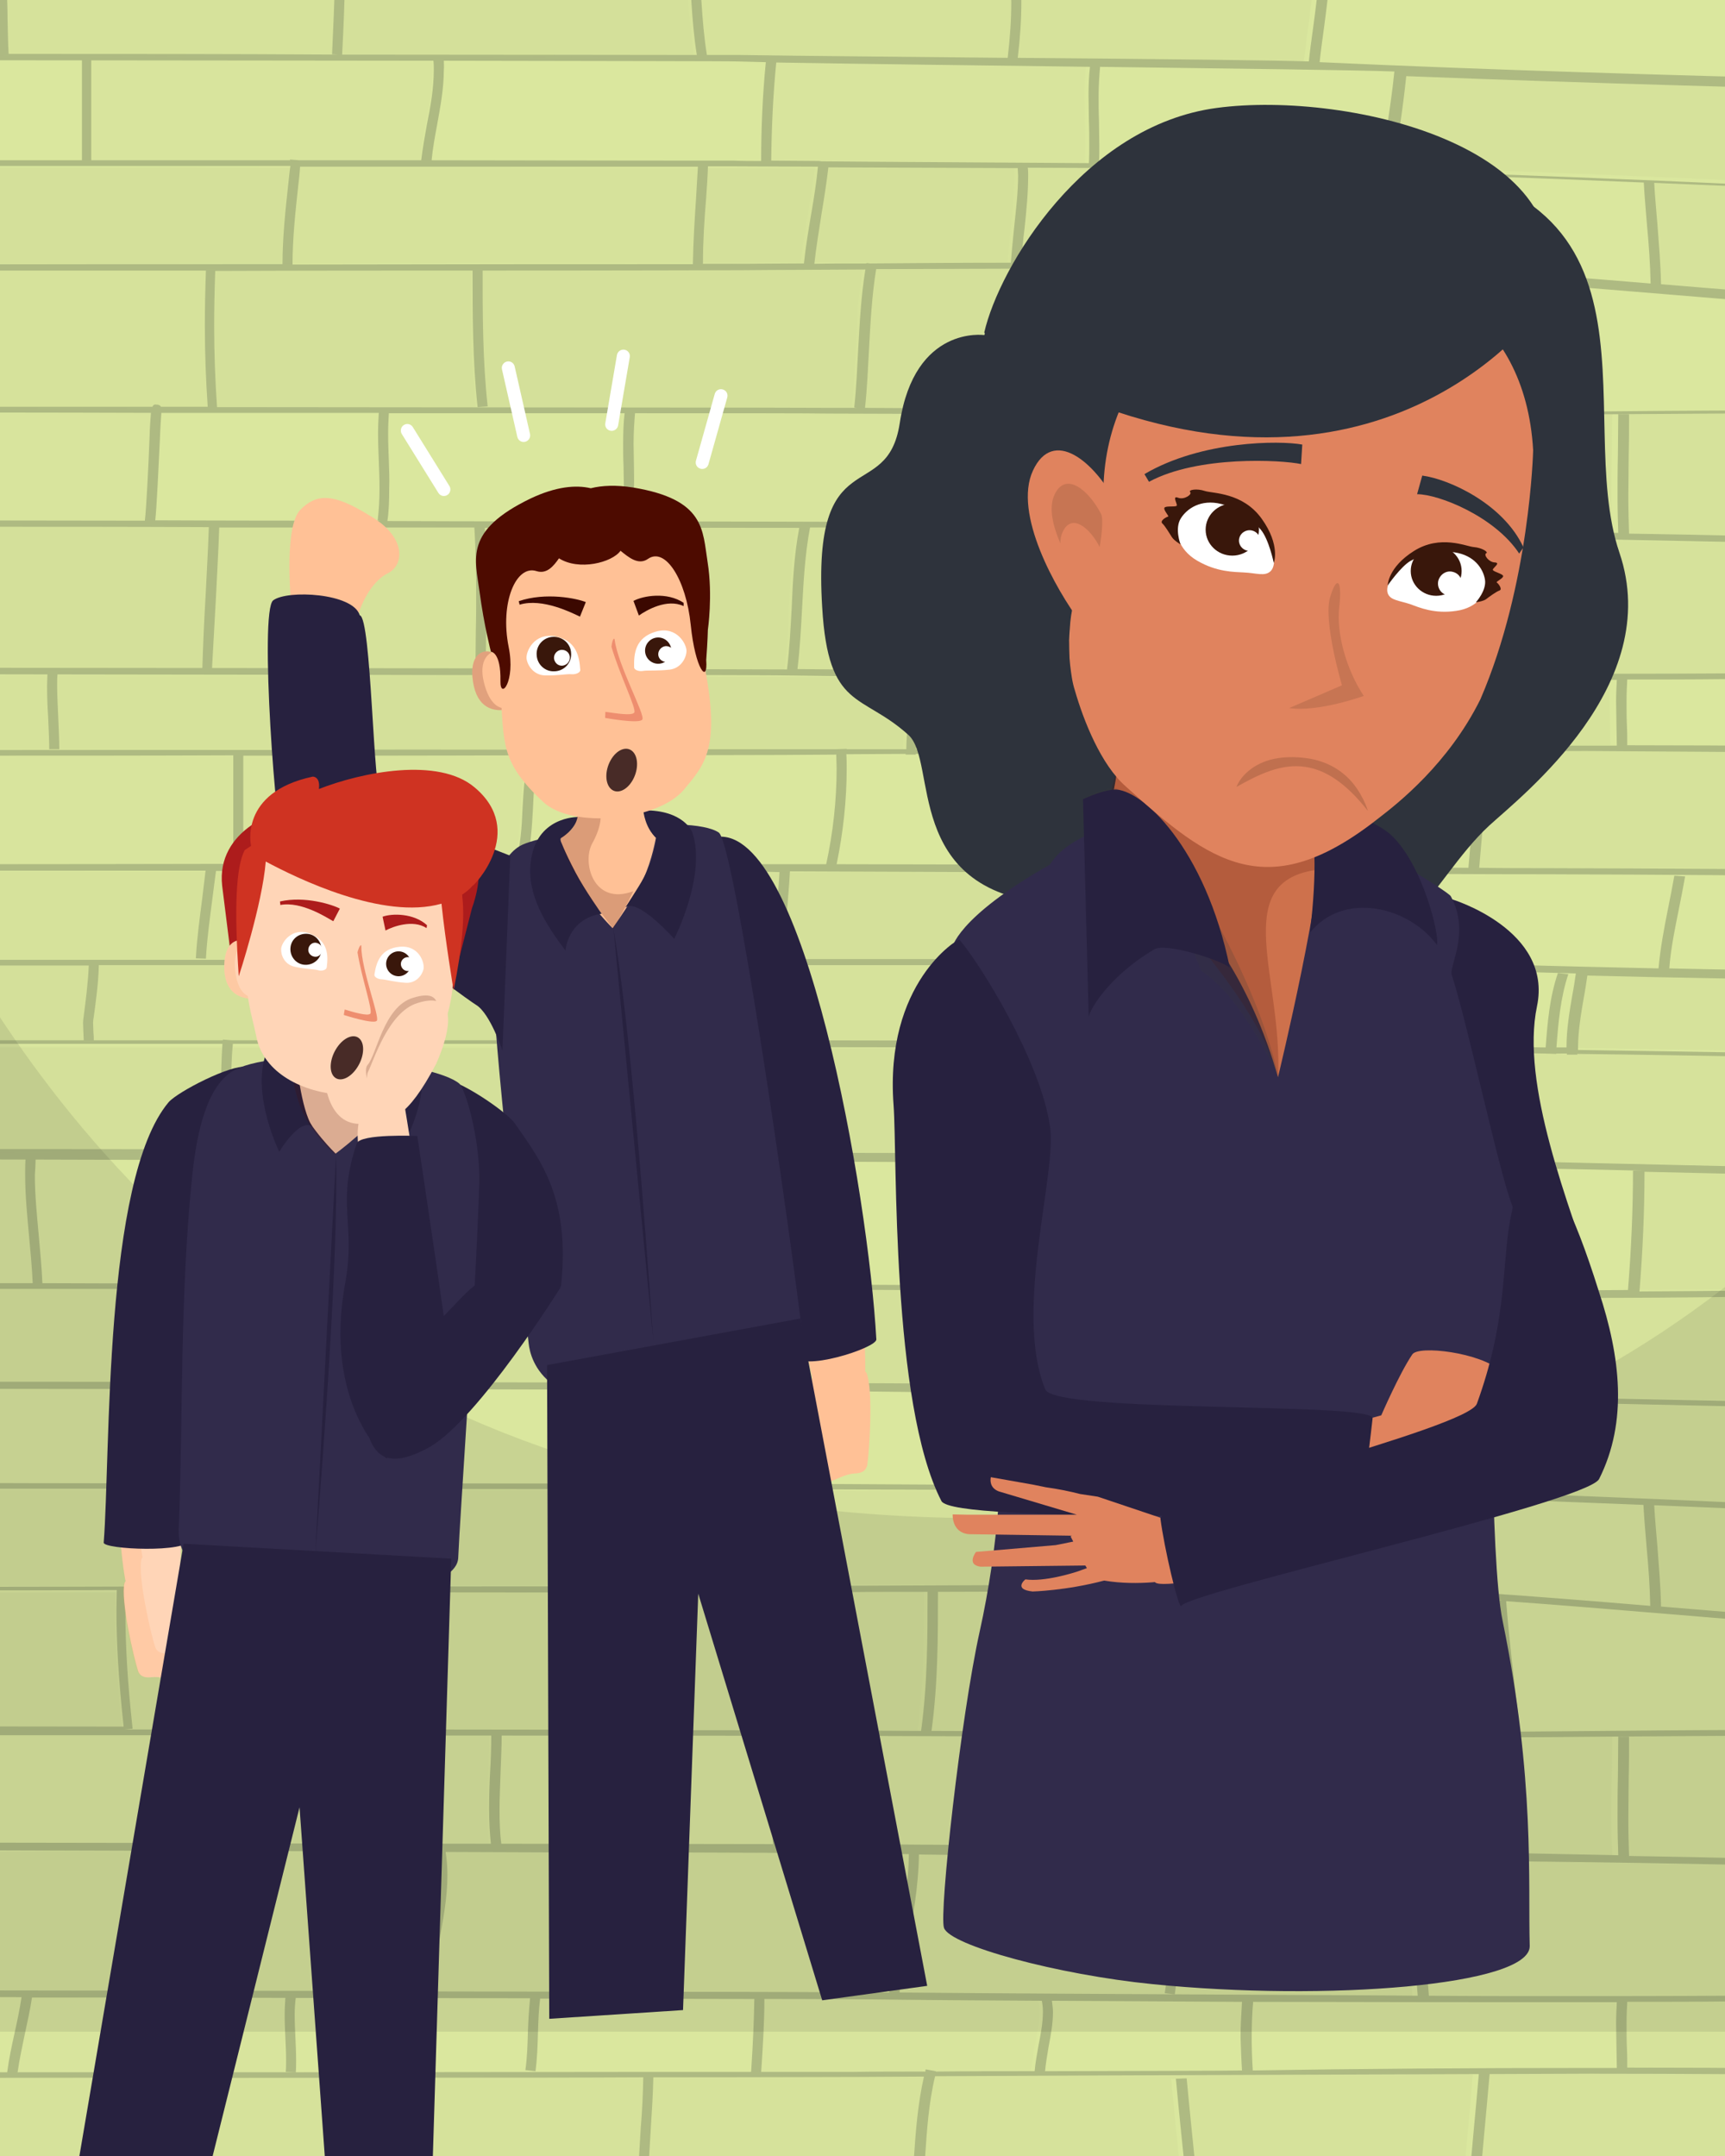 <?xml version="1.0" encoding="utf-8"?>
<!-- Generator: Adobe Illustrator 24.0.3, SVG Export Plug-In . SVG Version: 6.00 Build 0)  -->
<svg version="1.1" id="Layer_1" xmlns="http://www.w3.org/2000/svg" xmlns:xlink="http://www.w3.org/1999/xlink" x="0px" y="0px"
	 width="480px" height="600px" viewBox="0 0 480 600" style="enable-background:new 0 0 480 600;" xml:space="preserve">
<rect x="0" y="0" width="480" height="600" fill="#808080" stroke="none"/>
<g transform="matrix(-1.05e-05,240.621,240.621,1.05e-05,404.965,-15.897)">
	<path style="fill:#DAE79E;" d="M0-1.7l2.7,0l0,2.1L0,0.4L0-1.7z"/>
</g>
<g>
	<g>
		<path style="fill:#AEBA82;" d="M368.6,611v3.5h3v-3.5c19.8,0.2,39.5,0.3,59,0.3c31.3,0.1,63.2,0.3,95.2,0.8c0,0.2,0,0.4,0,0.6h3
			c0-0.2,0-0.4,0-0.5c8.8,0.2,17.6,0.3,26.4,0.6c-0.1,0.6-0.1,1.2-0.2,1.7h3c0.1-0.6,0.1-1.1,0.2-1.7c7,0.2,14,0.4,21.1,0.7v-1.7
			c-16.8-0.6-33.6-1-50.4-1.3c0.1-4.4,0.4-8.9,0.7-13.3c0.4-5.2,0.8-10.5,0.8-15.7c0-1.3,0-2.5-0.1-3.8c15.9,0.2,32.2,0.5,48.9,0.8
			v-1.7c-9.8-0.2-19.4-0.3-28.9-0.5c0.4-6.3,0.5-12.9,0.5-19.2c10.1,0,19.5,0.1,28.5,0.2v-1.7c-15.8-0.2-33-0.3-52.7-0.3
			c-6.7,0-13.5,0-20.2,0c-0.1-2.6-0.2-5.1-0.2-7.7c0-9.9,0.7-19.3,2.1-28.2c23.6,0.5,47.3,1.1,71,1.8v-1.7c-9-0.3-17.9-0.5-26.9-0.8
			c0.2-3.7,0.3-7.4,0.5-11c0.4-7.9,0.9-16.2,0.9-24.3c8.9,0.2,17.3,0.4,25.5,0.6v-1.7c-17.4-0.5-36-0.8-57-0.9
			c-0.4-9.3-0.4-18.3-0.4-27.8h-3c0,9.5,0,18.5,0.4,27.8c-4.4,0-8.9,0-13.5,0c-19.8,0-39.9,0.1-59.4,0.3c-7.7,0.1-15.5,0.1-23.4,0.2
			l-0.2-1.6c-1.4-11.9-2.8-23.1-3.7-34.7c14.1,1,28.4,2.2,43,3.4c38.5,3.2,78.2,6.5,117.1,6.5v-1.7c-3.7,0-7.4,0-11.1-0.1
			c-0.2-3.1-0.4-6.1-0.5-9.2c-0.4-6.8-0.9-13.8-0.9-20.6c4.2,0.2,8.3,0.4,12.5,0.6v-1.7c-9.4-0.4-18.9-0.9-28.3-1.3
			c-20.4-0.9-40.9-1.9-61.5-2.8c0.1-4.9,0.7-9.8,1.3-14.6c0.5-4,1-8.2,1.2-12.3c17.6,0.4,35.2,0.7,52.6,1.2
			c11.6,0.3,23.2,0.6,34.8,0.9v-1.7c-11.5-0.3-23.1-0.6-34.6-0.9c-39.2-1-79-1.7-118.9-2.6c0.2-3.5,0.6-7.1,1-10.5
			c0.6-5.5,1.3-11.1,1.3-16.8h-3c0,5.6-0.7,11.2-1.3,16.6c-0.4,3.5-0.8,7-1,10.6c-25.8-0.6-51.7-1.4-77.5-2.5
			c-0.5-9-0.9-17.5-0.9-26.3c10.7,0.3,21.3,0.5,31.9,0.7c0,0,0,0,0,0.1l2.2,0c20.5,0.4,40.9,0.6,61.2,0.6c29,0,58.3-0.4,87.6-1.1
			l1.2,0.1c0,0,0-0.1,0-0.2c12.5-0.3,24.9-0.7,37.4-1.1c0,1,0.1,2.1,0.1,3.1c0,4.3-0.3,8.7-0.6,12.9c-0.3,4.3-0.6,8.7-0.6,13
			c0,1.3,0,2.5,0.1,3.8l3,0c-0.1-1.2-0.1-2.5-0.1-3.7c0-4.3,0.3-8.7,0.6-12.9c0.3-4.3,0.6-8.7,0.6-13c0-1.1,0-2.2-0.1-3.3
			c3.5-0.1,7-0.3,10.5-0.4v-1.7c-16.8,0.7-33.6,1.2-50.5,1.6c1.2-4.7,2-9.5,2.8-14.1c0.9-5.3,1.7-10.7,3.2-15.9l-3-0.3
			c-1.5,5.3-2.4,10.7-3.3,16c-0.8,4.7-1.6,9.6-2.8,14.4c-23.3,0.6-46.5,0.9-69.6,1c0.9-11.1,1.4-22.2,1.4-33.3
			c40.2,0.9,81.2,1.9,121.8,3.1v-1.7c-3.5-0.1-7-0.2-10.5-0.3c0-9.4,0.8-17.5,1.6-26.9l0.3-3.7l-3-0.1l-0.3,3.7
			c-0.9,9.4-1.6,17.5-1.6,26.9c-24.8-0.7-49.6-1.4-74.3-1.9c0.5-4.9,0.8-9.9,1.2-14.8c0.4-5.3,0.7-10.6,1.2-15.8l-0.9,0
			c28.7,0.5,57.6,1.2,86.3,2.2v-1.7c-12.8-0.4-25.6-0.8-38.5-1.1c0-1.1-0.1-2.2-0.1-3.3c0-3,0.2-6.2,0.3-9.2c0.2-3,0.3-6.1,0.3-9.1
			h-3c0,3-0.2,6.1-0.3,9.1c-0.2,3-0.3,6.2-0.3,9.3c0,1.1,0.1,2.1,0.1,3.2c-33.1-0.8-66.2-1.3-98.8-1.8c0-0.2,0-0.3,0-0.5
			c0-4.6,0.8-9.4,1.6-14c0.4-2.1,0.7-4.2,1-6.2c24,0.6,48.4,1.1,72.6,1.1c23.6,0,45.2-0.5,65.2-1.5v-1.7c-7.5,0.4-15.3,0.7-23.3,0.9
			c0.8-4.9,1.1-9.9,1.5-14.8c0.2-3.3,0.5-6.6,0.8-9.9c7,0.2,14,0.4,21.1,0.7v-1.7c-16.8-0.6-33.6-1-50.4-1.3
			c0.1-4.4,0.4-8.9,0.7-13.3c0.4-5.2,0.8-10.5,0.8-15.7c0-1.3,0-2.5-0.1-3.8c15.9,0.2,32.2,0.5,48.9,0.8v-1.7
			c-9.8-0.2-19.4-0.3-28.9-0.5c0.4-6.3,0.5-12.9,0.5-19.2c10.1,0,19.5,0.1,28.5,0.2v-1.7c-15.8-0.2-33-0.3-52.7-0.3
			c-6.7,0-13.5,0-20.2,0c-0.1-2.6-0.2-5.1-0.2-7.7c0-9.9,0.7-19.3,2.1-28.2c23.6,0.5,47.3,1.1,71,1.8v-1.7c-9-0.3-17.9-0.5-26.9-0.8
			c0.2-3.7,0.3-7.4,0.5-11c0.4-7.9,0.9-16.2,0.9-24.3c8.9,0.2,17.3,0.4,25.5,0.6v-1.7c-17.4-0.5-36-0.8-57-0.9
			c-0.4-9.3-0.4-18.3-0.4-27.8h-3c0,9.5,0,18.5,0.4,27.8c-4.4,0-8.9,0-13.5,0c-19.8,0-39.9,0.1-59.4,0.3c-7.7,0.1-15.5,0.1-23.4,0.2
			l-0.2-1.6c-1.4-11.9-2.8-23.1-3.7-34.7c14.1,1,28.4,2.2,43,3.4c38.5,3.2,78.2,6.5,117.1,6.5v-1.7c-3.7,0-7.4-0.1-11.1-0.1
			c-0.2-3.1-0.4-6.1-0.5-9.2c-0.4-6.8-0.9-13.8-0.9-20.6c4.2,0.2,8.3,0.4,12.5,0.6v-1.7c-9.4-0.4-18.9-0.9-28.3-1.3
			c-20.4-0.9-40.9-1.9-61.5-2.8c0.1-4.9,0.7-9.8,1.3-14.6c0.5-4,1-8.2,1.2-12.3l-3-0.1c-0.2,4.1-0.7,8.2-1.2,12.3
			c-0.6,4.8-1.1,9.7-1.3,14.6c-32.8-1.5-65.9-2.8-99.1-3.9c1.4-8.6,2.8-17.5,3.7-26.3c51.4,2,102.9,3.4,153.3,4.6
			c11.6,0.3,23.2,0.6,34.8,0.9v-1.7c-11.5-0.3-23.1-0.6-34.6-0.9c-10.1-0.3-20.3-0.5-30.6-0.8c0.7-4.8,1-9.5,1.3-14.1
			c0.3-5,0.6-10,1.4-15.2h-3C512.9-2,512.5,3.1,512.2,8c-0.3,4.6-0.6,9.3-1.3,14.1c-47.5-1.2-95.7-2.6-143.7-4.8
			c0.3-2.9,0.7-5.8,1.1-8.7c0.7-5.2,1.4-10.5,1.7-15.7h-3c-0.3,5.1-1,10.4-1.7,15.5c-0.4,2.9-0.8,5.8-1.1,8.7
			c-7.3-0.3-43.2-0.7-81-1c0.7-5.9,1-10.8,1-15.4c0-2.7-0.1-5.3-0.4-7.8H281c0.2,2.5,0.4,5.1,0.4,7.8c0,4.6-0.3,9.4-1,15.4
			c-27.5-0.3-55.6-0.5-74.5-0.8c-0.9,0-4.2,0-9.2,0c-0.8-5-1.2-9.9-1.5-14.7c-0.2-2.5-0.4-5.1-0.6-7.6h-2.8c0.3,2.6,0.5,5.2,0.6,7.7
			c0.3,4.7,0.7,9.6,1.5,14.6c-18.6,0-56.2-0.1-98.7-0.1c0.4-7.3,0.7-14.8,0.8-22.1h-2.8c-0.1,7.4-0.5,14.8-0.8,22l1.9,0.1
			C64.3,15,32.1,15,2.4,15c-0.2-3.3-0.2-6.6-0.3-9.8c0-4-0.2-8.1-0.5-12.2h-2.8c0.3,4.1,0.5,8.2,0.5,12.2c0,3.2,0.1,6.5,0.3,9.8
			c-4.5,0-8.9,0-13.2,0c0.2-3.7,0.7-7.6,1.2-11.5C-12,0-11.6-3.6-11.4-7.1h-2.8c-0.3,3.4-0.6,6.9-1.1,10.3
			c-0.5,3.9-0.9,7.9-1.2,11.7c-19.8,0-37.8,0-52.5-0.1c0-0.2,0-0.4,0-0.6l-2.8-0.1c0,0.2,0,0.4,0,0.6c-13.9,0-24.4,0-30.1-0.1v1.8
			c5.7,0,16.2,0.1,30.1,0.1c-0.3,6-0.6,12.6-0.6,19.1c0,3,0.1,5.9,0.2,8.8c-13.7,0-24,0-29.7,0v1.7c11.2,0,40.8,0,77.5,0
			c0.3,3.8,0.4,7.7,0.4,11.4c0.1,5.2,0.1,10.5,0.9,15.9c-37.3,0-67.5,0.1-78.8,0.1v1.7c5.5,0,15.5,0,28.7,0c0,0.5,0,1.1,0,1.6
			c0,9.2,1.5,18.3,2.9,27.2c0.5,2.9,0.9,5.9,1.4,8.9c-15.3,0-26.9-0.1-33-0.1v1.7c4.1,0,10.7,0,19.4,0c0.2,3.9,0.7,7.9,1.1,11.7
			c0.6,5.2,1.2,10.5,1.2,15.7c0,0.8,0,1.7-0.1,2.5c-9.7,0-17.2,0-21.7-0.1v1.8c7,0.1,20.9,0.1,39.6,0.1c-0.4,12.7-0.9,25.8-2.3,39.1
			c-17.4,0-30.6-0.1-37.3-0.1v1.8c8.9,0.1,29,0.1,55.3,0.2c0,0.6,0,1.1,0,1.7c0,1.9-0.1,3.8-0.1,5.7c-0.1,1.9-0.1,3.9-0.1,5.8
			c0,3.1,0.2,5.6,0.6,8c-26.4,0-46.8,0-55.7,0v1.7c5.9,0,16.9,0,31.3-0.1c0.5,5.1,1.6,10,2.7,14.8c1.1,4.9,2.3,10,2.8,15.2
			c-17.1,0-30.1,0-36.7,0v1.8c5.3,0,14.6,0,26.8,0c-0.1,1-0.3,2.1-0.3,3.2c0,4.6,1.1,9.3,2.1,13.8c0.6,2.4,1.1,4.8,1.5,7.1l2.8-0.3
			c-0.4-2.4-1-4.9-1.5-7.3c-1-4.4-2.1-8.9-2.1-13.3c0-1.1,0.1-2.2,0.3-3.2c13.6,0,30.4,0,49,0c0.8,4.1,1.4,8.2,1.9,12.2
			c0.5,4,1.1,8.2,1.9,12.4c-9.8,0-19.1,0-27.7,0c0,0,0,0,0,0l-0.2,0c-25.9,0-45.8,0-54.6,0v1.7c8.4,0,27.5,0,52.2,0
			c0.7,3.4,0.8,6.7,0.8,9.6l0,3.7c0,2.3,0,4.9,0.4,7.5c-25.3,0-44.8,0-53.3,0v1.7c13,0,50.7,0,95.8,0c-0.2,2.8-0.4,5.6-0.6,8.4
			c-0.4,5.3-0.8,10.8-0.8,16.2c0,1.4,0,2.8,0.1,4.2l2.8-0.1c-0.1-1.4-0.1-2.8-0.1-4.1c0-5.3,0.4-10.8,0.8-16.1
			c0.2-2.9,0.4-5.8,0.6-8.6c20.8,0,43.1,0,65.2,0c-0.3,4-0.4,8.3-0.4,13.7c0,2.6,0,5.2,0.1,7.8c0,2.6,0.1,5.2,0.1,7.8h2.8
			c0-2.6,0-5.2-0.1-7.8c0-2.6-0.1-5.2-0.1-7.8c0-5.5,0.1-9.8,0.5-13.7c27.4,0,54.4,0,77.6,0c0,1-0.1,2-0.1,3c0,2.9,0.1,5.7,0.2,8.5
			c0.1,2.8,0.2,5.6,0.2,8.4c0,3.6-0.2,6.6-0.5,9.5c-97.7-0.1-218.6-0.2-244-0.2v1.8c6.8,0.1,19.9,0.1,37.3,0.2l0,6.4
			c0,9.3-0.1,18.9,0.3,28.2c-17.6,0-30.9-0.1-37.6-0.1v1.7c9.9,0,34.4,0,66,0.1c1.1,4.1,1.3,8,1.3,11.1c0,1.9-0.1,3.9-0.1,5.8
			c-0.1,1.9-0.1,3.9-0.1,5.8c0,1.1,0,2.1,0.1,3.1c-32,0-57-0.1-67-0.1v1.8c3.9,0,10.1,0.1,18.1,0.1c0.9,3.9,1.3,7.9,1.7,11.8
			c0.4,4.7,0.9,9.7,2.3,14.5c-9.9,0-17.5,0-22.1,0v1.7c9,0,29.8,0,56.9,0.1c0.5,3,0.9,6,1.3,9c0.7,6,1.5,12.1,3.6,18.2
			c-29.5,0-52.3,0.1-61.8,0.1v1.7c11,0,39.8-0.1,76.4-0.1c-0.9,12.4-0.9,25.2-0.9,37.5h2.8c0-12.4,0-25.1,0.9-37.5
			c17.1,0,35.7,0,54.9-0.1c0,1.8-0.1,3.6-0.1,5.4c0,9.5,0.6,19.6,2,32.6c-62.6-0.1-119.4-0.1-136.1-0.2v1.7c5.7,0,16.3,0,30.2,0.1
			c0,0.8,0.1,1.6,0.1,2.5c0,3.4-0.2,6.9-0.4,10.2c-0.2,3.4-0.4,6.8-0.4,10.3c0,2.4,0.1,4.6,0.3,6.6l2.8-0.2c-0.2-2-0.3-4.1-0.3-6.4
			c0-3.4,0.2-6.9,0.4-10.2c0.2-3.4,0.4-6.9,0.4-10.4c0-0.8,0-1.6-0.1-2.5c16.9,0,38.2,0,61.9,0.1c-0.1,1.9-0.1,3.7-0.1,5.6
			c0,4.3,0.2,8.6,0.3,12.9c0.1,3.8,0.2,7.6,0.3,11.5c-45.4-0.1-82.5-0.1-95.4-0.2v1.8c4.5,0.1,11.6,0.1,20.9,0.1
			c0.5,3.3,1,6.7,1.5,10c1.3,9.6,2.6,19.6,6.6,29.1c-13.3,0-23.4-0.1-29-0.1v1.8c7.1,0.1,21.3,0.1,40,0.2c-0.2,2.4-0.4,4.8-0.4,7.4
			c0,4.1,0.3,8.6,0.9,13.7c-17.7,0-32.3,0-40.5,0v1.7c11.6,0,35.9-0.1,65.1-0.1c-0.1,3.1-0.3,6.2-0.5,9.3c-0.3,3.6-0.5,7.3-0.5,11
			c0,3.6,0.3,6.9,0.9,9.9c-29.3,0-53.5,0-65,0v1.8c47.3,0.1,314,0.2,336.4,0.3C285.3,610.8,357.1,610.9,368.6,611z M410,593.7
			c-0.5,5.2-0.9,10.3-1.4,15.8c-24.9-0.1-50.2-0.3-75.4-0.8c-0.5-5.2-1-10.1-1.5-15c-0.5-5-1-9.9-1.5-15.3l-3,0.1
			c0.5,5.4,1,10.4,1.5,15.3c0.5,4.8,1,9.6,1.5,14.8c-2.2,0-37.9-0.1-73.4-0.1c0.2-2.6,0.4-5.3,0.6-7.9c0.5-7.5,1-15.3,2.8-22.8
			c58.5-0.3,130.9-0.5,151.3-0.6C411,583,410.5,588.4,410,593.7z M179.2,576.6C179.2,576.6,179.2,576.6,179.2,576.6
			c-27.5,0-61.7,0.1-96.9,0.1c0.1-1.1,0.1-2.2,0.1-3.3c0-2.1-0.1-4.3-0.2-6.4c-0.1-2.1-0.2-4.2-0.2-6.3c0-1.7,0.1-3.3,0.3-4.7
			c22.6,0,44.8,0.1,65.2,0.1c-0.3,3.1-0.5,6.2-0.6,9.3c-0.1,3.5-0.2,7.1-0.7,10.7l2.8,0.3c0.5-3.6,0.6-7.3,0.7-10.9
			c0.1-3.1,0.2-6.2,0.6-9.3c23.1,0,43.8,0.1,59.6,0.1c-0.1,6.3-0.4,12.6-0.8,18.8l-0.1,1.5c-7.8,0-16.9,0-26.9,0c0,0,0,0,0,0H179.2z
			 M52.7,515.1c23,0.1,46.4,0.1,68.5,0.2c0.3,2.1,0.5,4.2,0.5,6.4c0,6-1.1,12.2-2.2,18.1c-0.9,4.6-1.7,9.5-2.1,14.3
			c-19,0-38.9-0.1-58.6-0.1c0-0.3,0.1-0.7,0.1-1C58.7,552.6,54.2,530.5,52.7,515.1z M59.6,481.3c-8.3,0-16.6,0-24.9,0l2.2-0.2
			c-1.4-12.9-2-22.9-2-32.4c0-1.8,0-3.6,0.1-5.5c22.2,0,45.1,0,67.2-0.1c0.1,3.7,0.2,7.4,0.2,11.1c0.1,8.9,0.2,18,1.4,27
			c-13.6,0-27.5,0-41.4,0c0,0,0,0,0-0.1L59.6,481.3C59.6,481.3,59.6,481.3,59.6,481.3z M-9,408.7c0-3.9,0.3-7.9,0.5-11.7
			c0.2-3.4,0.4-7,0.5-10.5c24.3,0,50.9,0.1,77.2,0.1c0.5,3.8,0.6,7.5,0.6,11.3l0,2.5c0,4.1,0.1,8.2,0.7,12.4c-28,0-56.3,0-81.8-0.1
			l2.4-0.1C-9,411.3-9,410-9,408.7z M43.1,431.3c0.5-3.6,1-7.3,1-11.1c0-2.1-0.2-3.9-0.5-5.8c23.4,0,47.4,0,70,0
			c0.5,3.6,0.8,7.5,0.8,11.9c0,3.7-0.3,8.5-0.5,12.7l-0.1,2.4c-23.2,0-47.7,0-71.6,0.1C42.2,438.1,42.6,434.8,43.1,431.3z
			 M72.6,400.3l0-2.5c0-3.8-0.1-7.5-0.6-11.3c29.3,0.1,57.9,0.1,82.1,0.2c0,8.5,0,17.3-0.5,25.9l2.8,0.1c0.4-8.6,0.5-17.4,0.5-26
			c34.3,0.1,59.3,0.1,63.8,0.2c1.8,0,3.7,0.1,5.7,0.1c0,0,0,0,0,0.1h0.3c0.3,2.2,0.7,8.3,0.7,12c0,4.2-0.2,9.8-0.4,13.9
			c-6,0-15.2,0-27-0.1c0,0,0,0,0,0l-0.3,0c-31.2,0-79.6-0.1-128.8-0.1l2.4-0.3C72.7,408.4,72.6,404.4,72.6,400.3z M137.6,358.8
			c26.4,0,49.4,0,65.3,0c0.3,3.9,0.4,7.8,0.4,11.4l0,7.1c0,2.5,0,5,0.2,7.5c-15.4,0-39.3-0.1-67.2-0.1c0.2-2.9,0.4-5.7,0.6-8.6
			c0.4-4.8,0.8-9.7,0.8-14.6C137.7,360.6,137.7,359.7,137.6,358.8z M145.3,302.8c-0.1-2.8-0.2-5.6-0.2-8.4c0-1,0-2,0.1-3
			c27.8,0,49.9,0,60.5,0c0,3.8-0.1,7.5-0.3,11.3c-0.2,4.2-0.3,8.3-0.3,12.5c0,1.9,0,3.8,0.1,5.6c-18,0-38.5,0-60.2-0.1
			c0.3-2.9,0.5-5.9,0.5-9.5C145.5,308.4,145.4,305.6,145.3,302.8z M143.5,240.5c-22.3,0-48.7,0-75.8,0v-30.2c28.1,0,55.8,0,79.6-0.1
			c-1.4,4.9-1.6,9.9-1.9,14.8c-0.2,5.1-0.5,10.4-2.1,15.5L143.5,240.5z M-44.1,200.7c0-1.9,0.1-3.8,0.1-5.7c0.1-1.9,0.1-3.8,0.1-5.7
			c0-0.6,0-1.1,0-1.7c17.1,0,36.6,0.1,57.1,0.1c0,1-0.1,2-0.1,3c0,3,0.1,5.9,0.3,8.9c0.1,2.9,0.3,5.9,0.3,8.9h2.8
			c0-3.1-0.2-6.1-0.3-9c-0.1-2.9-0.3-5.8-0.3-8.8c0-1,0-2,0.1-3c23.4,0,48.1,0.1,71.8,0.1c-0.1,3.8-0.5,7.8-1,11.7
			c-0.4,3-0.8,6.1-1,9.1l2,0.1c-45.4,0-94.1,0-131.4,0.1l0.1,0C-43.9,206.4-44.1,203.9-44.1,200.7z M40.3,144.9
			c-26.2,0-51.6-0.1-73.8-0.1c-0.6-4.7-1.5-9.3-2.4-13.8c-1-5.3-2-10.7-2.6-16.2c23.8,0,51.8,0,80.5,0.1c-0.1,1.4-0.3,3.5-0.4,7.1
			C41.3,129.9,40.7,141.7,40.3,144.9L40.3,144.9z M-9.3,113.2l1.8-0.1c-0.2-3-0.3-6.2-0.3-9.8c0-4.9,0.2-9.9,0.4-14.8
			c0.2-4.3,0.3-8.8,0.4-13.2c20.5,0,42.5,0,64.3,0C57.1,80.8,57,85.9,57,90.6c0,7.9,0.3,15.3,0.8,22.6c-4.3,0-8.7,0-13,0
			c-0.2-0.3-0.5-0.6-1.2-0.6c-0.6-0.1-0.9,0-1.2,0.6C24.6,113.2,7.1,113.2-9.3,113.2z M131.5,75.3c0,12.3,0,25.1,1.4,38l2.8-0.2
			c-1.4-12.8-1.4-25.5-1.4-37.8c39.3,0,68.5-0.1,71.8-0.1c9.6-0.1,21.7-0.1,34.7-0.2c-1.2,7.4-1.6,15-2,22.3
			c-0.3,5.3-0.5,10.7-1.1,16.1l0.7,0.1c-2.4,0-4.8,0-7.1,0c-10.8-0.1-91.2-0.1-170.9-0.2c-0.5-7.3-0.8-14.7-0.8-22.6
			c0-4.7,0.1-9.8,0.3-15.3C85.1,75.3,109.7,75.3,131.5,75.3z M81.4,73.6c0-7.2,0.8-14.7,1.6-22c0.2-1.7,0.4-3.5,0.5-5.2
			c48.1,0,91.6,0,110.7,0c-0.2,2.8-0.3,5.7-0.5,8.5c-0.4,6.1-0.8,12.4-0.9,18.6C171.2,73.5,128.2,73.5,81.4,73.6z M286,46.7
			c33.5,0.1,63.7,0.3,69.1,0.4c0.6,5.2,0.6,10.5,0.7,15.5c0,3.4,0.1,6.8,0.3,10.3c-1.5,0-3.1,0-4.6,0c-5,0-34.5,0.1-67.3,0.2
			c0.2-3.2,0.5-6.5,0.9-9.6c0.5-4.8,1-9.8,1-14.6C286.1,48.1,286.1,47.4,286,46.7z M330.8,74.7c-0.5,6.5-1.4,12.9-2.2,19.2
			c-0.9,6.5-1.8,13.2-2.3,19.9c-27.2-0.1-58.8-0.1-85.6-0.3c0.6-5.4,0.8-10.8,1.1-16.1c0.4-7.4,0.8-15.1,2-22.5
			C274,74.8,308.9,74.7,330.8,74.7z M356,146.1c-6.8-0.2-50.5-0.5-92.2-0.7c0.2-4.4,0.7-8.9,1.1-13.2c0.6-5.5,1.1-11.3,1.2-17
			c40.8,0.1,82.8,0.2,89,0.3c0.4,2.8,0.6,5.9,0.6,9.6c0,2,0,4-0.1,6c0,2-0.1,4-0.1,6C355.5,140.6,355.7,143.5,356,146.1z
			 M393.1,168.4c0.5,6.2,1,12.4,1.5,18.9c-9.8-0.1-39.9-0.2-74.4-0.4c0.6-4.5,1.2-9.1,1.8-13.6c1.1-8.4,2.2-17.1,3.6-25.6
			c24.1,0.5,46.7,0.9,67.4,1.3l-1.3,0C392.1,155.8,392.6,162.1,393.1,168.4z M503.3,187.3c-7.8,0-15.7,0-23.5,0.1
			c-15.6,0.1-31.2,0.1-46.8,0.1c-11.6,0-23.5,0-35.4-0.1c-0.5-6.6-1-12.8-1.5-19c-0.5-6.3-1-12.6-1.5-19.3c30,0.6,55.8,1.1,75.5,1.5
			c11.6,0.2,23.4,0.5,35.1,0.7c-1.4,8.9-2.1,18.4-2.1,28.3C503.1,182.2,503.2,184.8,503.3,187.3z M433,189.2c5.6,0,11.3,0,16.9,0
			c-0.1,1.8-0.2,3.8-0.2,6c0,2.2,0.1,4.5,0.1,6.7c0,1.9,0.1,3.7,0.1,5.6c-2.9,0-5.8,0-8.7,0c-32,0-62.6,0.2-92.6,0.7
			c-0.2-3.1-0.3-6.1-0.3-9.2c0-3.3,0.1-6.6,0.4-9.9C386.3,189.2,419.1,189.2,433,189.2z M527.2,209.7c0.1,1.3,0.1,2.5,0.1,3.8
			c0,5.2-0.4,10.5-0.8,15.6c-0.3,4.4-0.6,8.9-0.7,13.3c-32-0.6-63.9-0.7-95.2-0.8c-6.3,0-12.6,0-19-0.1c0.5-5.5,0.9-10.6,1.4-15.8
			c0.5-5.4,1-10.8,1.5-16.6c8.8,0,17.7-0.1,26.7-0.1C469,209.2,497.6,209.3,527.2,209.7z M435.9,291.5c-0.9,0-1.9,0-2.8,0
			c0.5-6.8,1.1-13.8,3.3-20.4l-2.9-0.3c-2.3,6.7-2.9,13.8-3.4,20.7c-2,0-4-0.1-5.9-0.1c-28.1-0.4-56.8-0.8-85.4-1.4
			c0.1-1.7,0.2-3.3,0.2-5c0.2-5.4,0.3-10.9,1.7-16.2c26.7,0.2,53.8,0.9,80,1.6c5.9,0.2,11.8,0.3,17.8,0.5c-0.3,2-0.6,4.1-1,6.1
			c-0.8,4.7-1.6,9.5-1.6,14.2C435.9,291.2,435.9,291.3,435.9,291.5z M343.1,321.2c-3-0.1-21.4-0.2-44.8-0.2v-29.4
			c23.4,0.1,41.9,0.1,44.8,0.2c-0.3,5.3-0.4,10.4-0.4,15.5C342.8,311.9,342.9,316.5,343.1,321.2z M276.1,289.7c0-0.3,0-0.6,0-0.8
			c0-2.9,0.4-5.9,0.8-8.9c0.4-3,0.8-6.1,0.8-9.2c0-0.7-0.1-1.5-0.1-2.2c26.5,0,48.7,0,50.1,0c3.3,0,6.7,0,10,0.1
			c-1.4,5.4-1.5,10.9-1.7,16.2c0,1.7-0.1,3.3-0.2,5C333.1,289.8,306.3,289.8,276.1,289.7z M295.5,291.6v29.4
			c-8.4,0-17.4-0.1-26.5-0.1c-8.5,0-31-0.1-61-0.1c-0.1-1.9-0.1-3.8-0.1-5.6c0-4.1,0.2-8.3,0.3-12.4c0.1-3.8,0.3-7.6,0.3-11.4
			c1.7,0,2.9,0,3.6,0C235,291.4,268.2,291.5,295.5,291.6z M368.6,267.3c-13.7-0.3-27.4-0.4-41-0.4c-1.1,0-13.8,0-31.3,0
			c2.8-8,3.8-16.3,4.2-24.1c32.7,0.1,61.2,0.2,68.1,0.2V267.3z M232.6,208.5c-4.3,0-8.4,0-12.3,0c-4.3,0-23.6,0-50.9,0
			c1.7-6.9,2.6-13.9,3.5-20.7c26.2,0.1,44.4,0.1,48,0.2c9.6,0.1,20.4,0.3,31.8,0.4c0.2,1.6,0.4,3.2,0.4,5.1c0,2.7-0.3,5.5-0.5,8.2
			c-0.2,2.2-0.4,4.5-0.4,6.8c-5.7,0-11.2,0-16.6,0c0,0,0-0.1,0-0.1L232.6,208.5C232.6,208.5,232.6,208.5,232.6,208.5z M108.2,128.3
			c-0.1-2.5-0.2-5.1-0.2-7.6c0-2.1,0.1-4,0.2-5.7c23.9,0,46.5,0,65.6,0c-0.3,2.5-0.4,5.3-0.4,8.5c0,2,0,4,0.1,6c0,2,0.1,4,0.1,6
			c0,2.7-0.2,6.9-0.4,8.8h-0.2c0,0.4,0,0.6,0,0.8c-19,0-41.5,0-65.2-0.1c0.4-2.7,0.5-5.6,0.5-9C108.4,133.4,108.3,130.9,108.2,128.3
			z M222.4,146.9c-1.4,7.3-1.8,14.9-2.1,22.2c-0.3,5.6-0.6,11.4-1.3,17.2c-6.3,0-23.9-0.1-48.1-0.1l-0.7-0.1l0,0.1
			c-10.6,0-22.4,0-35-0.1c0-3.5,0-7,0.1-10.4c0-3.5,0.1-6.9,0.1-10.4c0-6.1-0.1-11.7-0.5-18.4C166.7,146.8,197.1,146.9,222.4,146.9z
			 M176.4,129.5c0-2-0.1-4-0.1-6c0-3.3,0.2-6,0.4-8.5c28.3,0,48.7,0,54,0.1c10.2,0,21.3,0.1,32.6,0.1c-0.1,5.7-0.6,11.3-1.2,16.8
			c-0.4,4.4-0.9,8.9-1.1,13.4c-11-0.1-21.8-0.1-31.7-0.2c-5.2,0-25.3-0.1-53.3-0.1c0.3-1.4,0.4-4.2,0.4-9.6
			C176.5,133.5,176.4,131.5,176.4,129.5z M345.6,208.2c-5.2,0.1-49.7,0.2-90.7,0.3c0.1-2.2,0.2-4.4,0.4-6.6c0.2-2.7,0.5-5.5,0.5-8.3
			c0-1.8-0.1-3.5-0.4-5.1c28.4,0.3,60.6,0.4,90.2,0.5c-0.2,3.3-0.4,6.6-0.4,9.9C345.3,202,345.4,205.1,345.6,208.2z M317.3,186.9
			c-32.5-0.2-68.6-0.4-95.4-0.7c0.7-5.7,1-11.5,1.3-17.1c0.4-7.4,0.8-14.9,2.2-22.3c35.4,0,60.4,0.1,65,0.2
			c11,0.2,21.8,0.4,32.4,0.6c-1.4,8.4-2.5,17-3.6,25.4C318.5,177.7,317.9,182.3,317.3,186.9z M170,187.9c-0.9,6.8-1.8,13.8-3.5,20.7
			c-22.2,0-49.3,0-77.7,0c0.2-2.9,0.6-6,1-8.9c0.5-3.9,1-8,1.1-11.9C120,187.9,147.7,187.9,170,187.9z M235.6,213.9
			c0-1.3,0-2.6-0.1-4c5.3,0,10.8-0.1,16.5-0.1c0,0.1,0,0.1,0,0.2h2.8c0-0.1,0-0.1,0-0.2c22.9-0.1,48.2-0.2,72-0.3
			c0.5,5.4,1.4,11.5,1.9,16.4c0.5,4.8,1,9.6,1.5,14.8c-2.7,0-56.1-0.1-97.4-0.2C234.6,231.8,235.6,222.8,235.6,213.9z M333.2,240.8
			c-0.5-5.2-1-10.1-1.5-15c-0.5-4.9-1.4-11-1.9-16.3c36.7-0.1,69.1-0.2,81.7-0.3c-0.5,5.7-1,11.1-1.5,16.5
			c-0.5,5.2-0.9,10.3-1.4,15.8C383.7,241.4,358.4,241.2,333.2,240.8z M282.2,63.2c-0.3,3.3-0.7,6.6-0.9,9.9c-13,0-26.5,0.1-39.1,0.2
			l-1.1-0.1c0,0,0,0.1,0,0.1c-5,0-9.9,0-14.5,0.1c0.5-4.6,1.3-9.3,2-13.9c0.7-4.2,1.4-8.6,1.9-12.9c16.2,0.1,34.8,0.1,52.7,0.2
			c0,0.7,0.1,1.4,0.1,2.1C283.3,53.5,282.7,58.5,282.2,63.2z M225.8,59.1c-0.8,4.7-1.6,9.5-2.1,14.2c-6,0-11.6,0.1-16.6,0.1
			c-1.2,0-5.2,0-11.5,0c0-6.1,0.4-12.4,0.9-18.4c0.2-2.9,0.4-5.8,0.5-8.7c3.9,0,6.4,0,7.2,0c6.7,0,14.7,0.1,23.4,0.1
			C227.2,50.7,226.5,55,225.8,59.1z M80.2,51.3c-0.8,7.3-1.6,14.9-1.6,22.2c-33.3,0-68.3,0-98.8,0.1c-0.7-5.4-0.8-10.7-0.9-16
			c0-3.7-0.1-7.5-0.4-11.4c31.5,0,68,0,102.3,0C80.5,48,80.4,49.7,80.2,51.3z M44.5,122.1c0.1-3,0.3-5.8,0.4-7.2
			c20.2,0,40.8,0,60.5,0c-0.1,1.8-0.2,3.6-0.2,5.7c0,2.6,0.1,5.1,0.2,7.7c0.1,2.5,0.2,5.1,0.2,7.6c0,3.4-0.2,6.3-0.5,8.9l0.8,0.1
			c-20.4,0-41.7,0-62.7-0.1C43.6,141.4,44.1,130.3,44.5,122.1z M60.1,166.1c0.3-6.5,0.7-12.9,0.9-19.3c23.5,0,47.7,0,71,0
			c0.4,6.7,0.5,12.3,0.5,18.4c0,3.4,0,6.9-0.1,10.4c0,3.5-0.1,6.9-0.1,10.4c-22.8,0-48-0.1-73.3-0.1
			C59.4,179.4,59.7,172.7,60.1,166.1z M148.3,225.1c0.2-4.9,0.5-10,1.9-14.9c36.7,0,63.6-0.1,67.8-0.1c4.6,0,9.5-0.1,14.7-0.1
			c0,1.3,0.1,2.6,0.1,3.9c0,8.9-1,17.8-2.9,26.6c-8.9,0-17.2,0-24.2,0c-3.1,0-26.6,0-59.5,0C147.8,235.4,148,230.1,148.3,225.1z
			 M218.9,254.6c0.3-4,0.7-8,0.9-12.1c22.2,0.1,51.2,0.2,77.9,0.3c-0.5,7.9-1.4,16.1-4.3,24.1c-22.9,0-52.7,0-75.4,0
			C218.2,262.7,218.6,258.7,218.9,254.6z M274.7,268.6c0.1,0.7,0.1,1.5,0.1,2.2c0,2.9-0.4,6-0.8,8.9c-0.4,3-0.8,6.1-0.8,9.1
			c0,0.3,0,0.6,0,0.8c-21.4,0-44.2-0.1-61.3-0.1c-2.3,0-11.1,0-24.5,0c0.1-0.6,1-11.2,2.5-20.9c10.4,0,17.2,0,19,0
			C227,268.6,252.2,268.6,274.7,268.6z M230.4,323.3c0.9,4.1,1.4,8.5,1.4,13.9c0,3.6-0.2,7.2-0.4,10.7c-0.2,3.1-0.3,6.4-0.3,9.6
			c-2.4,0-4.7,0-6.9-0.1c-2.3,0-8.8,0-18.4-0.1c0-0.1,0-0.1,0-0.2l-2.8,0.2c-9.7,0-22.1,0-36.5-0.1c-0.9-12-1.8-22.9-3.1-34.2
			C188.9,323.1,212,323.2,230.4,323.3z M273.3,359c33.4,0.1,64.2,0.2,67.8,0.3c0,8.9,0.5,17.3,0.9,26.3c-3.9-0.2-36.1-0.3-70.5-0.5
			c1.1-5.7,2.2-12.2,2.2-18.9C273.8,363.7,273.6,361.3,273.3,359z M356,514.1c-4.8-0.2-27.8-0.3-55.5-0.5c0-0.9-0.1-1.8-0.1-2.7
			c0-5.3,0.6-10.9,1.1-16.3c0.4-3.7,0.8-7.6,1-11.3c26.6,0.1,48.3,0.1,52.7,0.2c0.4,2.8,0.6,5.9,0.6,9.6c0,2,0,4-0.1,6
			c0,2-0.1,4-0.1,6C355.5,508.6,355.7,511.5,356,514.1z M503.3,555.3c-7.8,0-15.7,0-23.5,0.1c-15.6,0.1-31.2,0.1-46.8,0.1
			c-11.6,0-23.5,0-35.4-0.1c-0.5-6.6-1-12.8-1.5-19c-0.5-6.1-1-12.2-1.5-18.7c32.5,0.3,60.2,0.7,75.5,1c11.6,0.2,23.4,0.5,35.1,0.7
			c-1.4,8.9-2.1,18.4-2.1,28.3C503.1,550.2,503.2,552.8,503.3,555.3z M433,557.2c5.6,0,11.3,0,16.9,0c-0.1,1.8-0.2,3.8-0.2,6
			c0,2.2,0.1,4.5,0.1,6.7c0,1.9,0.1,3.7,0.1,5.6c-2.9,0-5.8,0-8.7,0c-32,0-62.6,0.2-92.6,0.7c-0.2-3.1-0.3-6.1-0.3-9.2
			c0-3.3,0.1-6.6,0.4-9.9C386.3,557.2,419.1,557.2,433,557.2z M250.3,554.5c0.6-4.1,1.4-8.3,2.1-12.3c1.6-8.5,3.2-17.3,3.3-26.1
			c22.5,0.3,47.4,0.6,72.4,0.9c0,0.6,0,1.2,0,1.8c0,9.5-1.4,18.8-2.9,28.6c-0.4,2.4-0.7,4.8-1.1,7.3l2.8,0.3
			c0.3-2.4,0.7-4.8,1.1-7.3c1.4-9.4,2.9-19.2,2.9-28.9c0-0.6,0-1.2,0-1.8c20.8,0.2,41.5,0.4,60.6,0.7c0.5,6.5,1,12.7,1.5,18.8
			c0.5,6.2,1,12.4,1.5,18.9C378.2,555.2,306.2,555,250.3,554.5z M345.6,576.2c-3.7,0.1-27,0.1-54.8,0.2c0.2-2.2,0.6-4.5,1-6.9
			c0.6-3.1,1.2-6.4,1.2-9.6c0-1.1-0.2-2.1-0.3-3.1c17.7,0.1,35.8,0.2,52.9,0.3c-0.2,3.3-0.4,6.6-0.4,9.9
			C345.3,570,345.4,573.1,345.6,576.2z M215.1,513.2c-18.4,0-45.2-0.1-75.6-0.1c-0.4-2.9-0.5-6-0.5-9.6c0-3.5,0.2-7.1,0.3-10.6
			c0.1-3.3,0.3-6.6,0.3-9.9c32.5,0,60.7,0,78.9,0.1c-0.4,3.5-0.9,7-1.5,10.4c-0.9,5.3-1.9,10.8-1.9,16.3
			C214.9,510.9,215,512.1,215.1,513.2z M174.9,554.3c-16.6,0-35.1-0.1-54.7-0.1c0.4-4.7,1.2-9.4,2-13.9c1.1-6,2.3-12.3,2.3-18.5
			c0-2.3-0.2-4.4-0.5-6.4c18.5,0.1,36,0.1,51.5,0.2c-0.1,0.9-0.1,2-0.1,3.5c0,4.6-0.2,9.3-0.4,13.8c-0.2,4.5-0.4,9.2-0.4,13.9
			C174.7,549.4,174.8,551.9,174.9,554.3z M200.1,414.5c16.8,0,28.5,0,32.5,0c16.6,0.1,35.4,0.1,53.3,0.2c0,0.8-0.1,1.7-0.1,2.5
			c0,2.3,0.1,4.6,0.1,7c0.1,2.3,0.1,4.7,0.1,7c0,3.3-0.1,6.9-0.4,9.9c-16.9,0.1-34.8,0.1-50.8,0.2c-4.6,0-18.6,0-38.3,0.1
			c0-0.9-0.1-2-0.1-2.5c0-3.6,1-7.3,1.9-10.8c1-3.6,1.9-7.4,1.9-11.2C200.4,416.1,200.2,415.3,200.1,414.5z M258.1,443
			c0,12.6,0,25.6-1.8,38.7c-6.6,0-13-0.1-19.1-0.1c-5.4,0-24.8-0.1-51.8-0.1c0.1-2.1,0.1-4.2,0.2-6.3c0.3-10.8,0.7-21.9,2.4-32
			c24.2,0,41.4-0.1,46.6-0.1C242.1,443,250.1,443,258.1,443z M195.7,427.6c-1,3.7-2,7.4-2,11.3c0,0.5,0,1.6,0.1,2.5
			c-21,0-48,0.1-77.2,0.1l0.1-2.3c0.2-4.3,0.5-9.1,0.5-12.9c0-4.4-0.3-8.3-0.8-11.9c31.1,0,59.6,0,80.8,0.1c0.1,0.8,0.2,1.5,0.2,2.3
			C197.5,420.4,196.6,423.9,195.7,427.6z M185.1,443.1c-1.7,10.2-2.1,21.2-2.4,32c-0.1,2.1-0.1,4.2-0.2,6.3c-21.7,0-48-0.1-75.9-0.1
			c-1.3-9-1.4-18.2-1.4-27.1c0-3.7-0.1-7.4-0.2-11.1C134.7,443.2,162.7,443.2,185.1,443.1z M219.6,493.8c0.6-3.5,1.2-7.1,1.6-10.7
			c8.1,0,13.9,0,16.6,0c19.7,0.1,42,0.1,61.8,0.2c-0.2,3.7-0.6,7.5-0.9,11.1c-0.6,5.4-1.1,11-1.1,16.5c0,0.9,0,1.8,0.1,2.7
			c-18.9-0.1-39.8-0.2-58.4-0.4c-3.3,0-10.8,0-21.3-0.1c-0.1-1.2-0.2-2.3-0.2-3.5C217.7,504.5,218.7,499.1,219.6,493.8z M338.2,465
			c-0.6,4.7-1.2,9.6-1.2,14.4c0,0.8,0,1.6,0.1,2.5c-23.6,0-51.9-0.1-77.9-0.2c1.8-13.1,1.8-26.1,1.8-38.7
			c29.6-0.1,60.5-0.2,77.6-0.2c0.5,2.5,0.7,5.1,0.7,8C339.3,455.4,338.7,460.3,338.2,465z M288.6,441.1c0.4-3,0.4-6.6,0.4-9.9
			c0-2.3-0.1-4.7-0.1-7c-0.1-2.3-0.1-4.6-0.1-6.9c0-0.8,0-1.7,0.1-2.5c32.4,0.1,61,0.3,66.3,0.4c0.6,5.2,0.6,10.5,0.7,15.5
			c0,3.4,0.1,6.8,0.3,10.3c-1.5,0-3.1,0-4.6,0C346.8,440.9,319.7,441,288.6,441.1z M319.7,398c-0.5,4.3-1.1,10.1-1.1,15.6
			c-3.7,0-7.5-0.1-11.3-0.1c0.3-2.7,0.9-5.5,1.5-8.2c0.9-4,1.8-8.1,1.8-12.3c0-1.8-0.2-3.4-0.6-5c3.4,0,6.7,0.1,10,0.1
			c0,0.5,0,1,0,1.5c0,1,0.1,2,0.1,3.1C320.2,393.7,320,395.6,319.7,398z M307.2,388c0.4,1.6,0.6,3.2,0.6,5c0,3.9-0.9,7.9-1.7,11.8
			c-0.6,2.8-1.2,5.7-1.5,8.6c-5.2,0-10.4-0.1-15.7-0.1c0-0.1,0-0.2,0-0.2L286,413c0,0.1,0,0.2,0,0.3c-18.4-0.1-36.8-0.2-52.9-0.3
			c-0.8,0-1.9,0-3.2,0c0.2-4,0.4-9.6,0.4-13.9c0-6.5-0.3-10-0.7-12C252.5,387.4,280.8,387.7,307.2,388z M268.8,385.1
			c-13.8-0.1-27.9-0.2-40.4-0.2c-0.1,0-0.2,0-0.4,0c-0.1,0-0.2,0-0.4,0c-2.3,0-4.6,0-6.8,0c-2,0-7,0-14.5,0c-0.1-2.5-0.2-5-0.2-7.5
			l0-7.1c0-3.6-0.1-7.4-0.4-11.4c9.6,0,16.2,0,18.7,0c14,0.1,30.2,0.1,46,0.2c0.3,2.3,0.5,4.6,0.5,7.1
			C271,372.9,269.9,379.4,268.8,385.1z M136.7,483c0,3.2-0.1,6.5-0.3,9.8c-0.2,3.5-0.3,7.1-0.3,10.7c0,3.6,0.2,6.7,0.5,9.6
			c-22.5,0-46.8-0.1-71.1-0.1c-1.3-9.6-2.7-20.4-2.9-30C87.9,483,113.3,483,136.7,483z M79.4,556c-0.1,1.5-0.2,3-0.2,4.7
			c0,2.1,0.1,4.3,0.2,6.4c0.1,2.1,0.2,4.2,0.2,6.3c0,1.1,0,2.1-0.1,3.2l2.8,0.1l0,0l0,0l0,0c-26.1,0-52.7,0-77.4,0
			c0.5-3.6,1.3-7.2,2-10.6c0.7-3.3,1.5-6.8,2-10.2C31.5,555.9,55.6,555.9,79.4,556z M177.8,554.3c-0.1-2.4-0.2-4.8-0.2-7.6
			c0-4.6,0.2-9.3,0.4-13.8c0.2-4.5,0.4-9.2,0.4-13.9c0-1.9,0-2.9,0.1-3.5c32.3,0.1,55.9,0.2,61.7,0.3c4.1,0.1,8.4,0.1,12.7,0.2
			c-0.1,8.7-1.7,17.4-3.3,25.8c-0.8,4.2-1.6,8.4-2.2,12.7c-2,0-3.9,0-5.8,0C235,554.4,210.7,554.3,177.8,554.3z M211.9,575.2
			c0.4-6.2,0.8-12.6,0.8-18.9c14.5,0,24.7,0.1,28.4,0.1c15,0.2,31.7,0.3,48.8,0.4c0.2,1,0.3,2,0.3,3.1c0,3-0.6,6.2-1.2,9.2
			c-0.4,2.4-0.9,4.9-1.1,7.3c-8.9,0-18.2,0-27.5,0.1c0,0,0,0,0-0.1l-2.8-0.5c-0.1,0.2-0.1,0.4-0.1,0.6c-6.9,0-13.7,0-20.2,0.1
			c-3.7,0-12.7,0-25.5,0L211.9,575.2z M526.5,597.2c-0.3,4.4-0.6,8.9-0.7,13.3c-32-0.6-63.9-0.7-95.2-0.8c-6.3,0-12.6,0-19-0.1
			c0.5-5.5,0.9-10.6,1.4-15.8c0.5-5.4,1-10.8,1.5-16.6c8.8,0,17.7-0.1,26.7-0.1c27.8,0,56.3,0.2,86,0.6c0.1,1.3,0.1,2.5,0.1,3.8
			C527.3,586.7,526.9,592,526.5,597.2z M526.5,557c7.4,0,14.5,0,21.2,0c0,6.3,0,12.9-0.5,19.2c-32.8-0.5-64-0.8-94.4-0.8
			c0-1.9,0-3.7-0.1-5.6c-0.1-2.2-0.1-4.4-0.1-6.7c0-2.2,0.1-4.2,0.2-6c9,0,17.9,0,26.9-0.1C495.3,557.1,510.9,557,526.5,557z
			 M446.3,483.3c19.4-0.1,39.6-0.3,59.3-0.3c16.3,0,31.1,0.1,45,0.3c0,8.2-0.4,16.4-0.9,24.3c-0.2,3.6-0.4,7.3-0.5,11
			c-26.6-0.7-53.1-1.2-79.1-1.8c-5.6-0.1-11.2-0.2-16.8-0.3c-0.1-3.1-0.2-6.5-0.2-10.3c0-3.8,0.1-7.7,0.1-11.5
			c0.1-3.8,0.1-7.6,0.1-11.4h-3c0,3.8-0.1,7.5-0.1,11.3c-0.1,3.8-0.1,7.7-0.1,11.5c0,3.8,0.1,7.2,0.2,10.2
			c-30.2-0.6-60.8-1.3-91.3-2.3c-0.3-2.7-0.5-5.6-0.5-9.1c0-2,0-4,0.1-6c0-2,0.1-4,0.1-6c0-3.7-0.2-6.8-0.5-9.6
			c10.2,0.1,19.8,0.1,28.8,0.1C406.8,483.6,426.9,483.5,446.3,483.3z M419.7,480.3l0.2,1.5c-11,0.1-22,0.1-32.9,0.1
			c-6,0-24.1,0-47.1,0c0-0.8-0.1-1.6-0.1-2.5c0-4.7,0.6-9.5,1.2-14.2c0.6-4.7,1.2-9.7,1.2-14.5c0-2.9-0.3-5.5-0.7-8
			c5.1,0,8.6,0,10,0c21.7,0,43.8,1.1,66.5,2.7l-2.1,0.1C416.9,457.2,418.3,468.4,419.7,480.3z M359.1,441c-0.2-3.5-0.2-6.9-0.3-10.3
			c-0.1-5-0.1-10.2-0.7-15.4c33.2,0.9,66.3,2.2,99.2,3.5c0.2,4,0.6,8,0.9,11.9c0.5,5.3,0.9,10.8,1,16.2
			C424.5,444,391.4,441.4,359.1,441z M489.3,420.2c20.6,0.9,41,1.9,61.3,2.8c5.1,0.2,10.1,0.5,15.2,0.7h-2.2
			c0,6.8,0.5,13.9,0.9,20.7c0.2,3.1,0.4,6.1,0.5,9.1c-34.2-0.7-68.9-3.6-102.7-6.4c0,0-0.1,0-0.1,0c-0.1-5.6-0.6-11.2-1-16.6
			c-0.3-3.8-0.7-7.7-0.9-11.6c8.7,0.4,17.3,0.7,25.9,1.1c0,0.1,0,0.1,0,0.2L489.3,420.2C489.3,420.2,489.3,420.2,489.3,420.2z
			 M422.5,390c0,0.1,0,0.2,0,0.3l3,0.1c0-0.1,0-0.2,0-0.3c21.2,0.5,42.3,1,63.3,1.4c-0.2,4.1-0.7,8.2-1.2,12.2
			c-0.6,4.8-1.1,9.7-1.3,14.6c-32.8-1.5-65.9-2.8-99.1-3.9c1.3-8.3,2.7-16.8,3.6-25.3C401.5,389.5,412,389.8,422.5,390z M387.9,389
			c-0.9,8.4-2.3,17-3.6,25.3c-8-0.3-33-0.5-62.8-0.7c0-5.4,0.6-11.2,1.1-15.4c0.3-2.5,0.5-4.4,0.5-5.5c0-1,0-2.1-0.1-3.1
			c0-0.5,0-0.9,0-1.4C353.5,388.5,379.4,388.8,387.9,389z M376,358.4c-13.5-0.2-89.6-0.6-142.1-0.9c0-3.2,0.2-6.4,0.3-9.5
			c0.2-3.5,0.4-7.2,0.4-10.8c0-5.3-0.4-9.8-1.3-13.9c17.6,0.1,30.4,0.1,36.2,0.2c13.4,0.1,27.5,0.3,41.6,0.4c0,1.1-0.1,2.2-0.1,3.3
			c0,4.2,0.2,8.3,0.3,12.5c0.2,4.1,0.3,8.3,0.3,12.4c0,1.8,0,3.6-0.1,5.4l2.8,0.1c0.1-1.8,0.1-3.7,0.1-5.5c0-4.2-0.2-8.3-0.3-12.5
			c-0.2-4.1-0.3-8.3-0.3-12.4c0-1.1,0-2.2,0.1-3.3c21.4,0.2,42.8,0.4,62.2,0.6c-0.4,4.6-0.6,9.4-0.6,14.9
			C375.5,345.9,375.8,352.2,376,358.4z M346.1,321.3c-0.2-4.7-0.3-9.4-0.3-14c0-5.1,0.1-10.2,0.4-15.5c20.4,0.4,40.7,0.7,60.9,1v30
			C386.8,322.3,366.4,321.8,346.1,321.3z M454.4,325.7c0,11-0.5,22.2-1.4,33.3c-4.5,0-9.1,0.1-13.6,0.1c-20,0-40.2-0.2-60.4-0.6
			c-0.3-6.2-0.5-12.6-0.5-19c0-5.5,0.2-10.3,0.6-14.9c28.9,0.3,52.9,0.6,65.3,0.9c4.2,0.1,8.5,0.2,12.8,0.3H454.4z M438.9,293.5
			c0-0.1,0-0.1,0-0.2c17.2,0.2,34.5,0.5,51.9,0.8c-0.5,5.2-0.9,10.5-1.2,15.8c-0.3,5-0.7,9.9-1.2,14.8c-14.7-0.3-29.4-0.7-43.9-1
			c-11.4-0.3-22.9-0.5-34.5-0.8v-30c4.7,0.1,9.4,0.1,14.1,0.2c2,0,3.9,0.1,5.9,0.1c0,0,0,0,0,0l3,0.1c0,0,0,0,0-0.1c1,0,2,0,3,0
			c0,0.1,0,0.2,0,0.3L438.9,293.5z M555.1,244.8c-0.4,3.3-0.6,6.7-0.8,9.9c-0.3,4.9-0.7,10-1.5,14.9c-12.3,0.3-25.2,0.5-38.9,0.5
			c-16.4,0-33-0.2-49.4-0.6c0.4-5.5,1.6-11.2,2.7-16.7c0.6-3,1.2-6,1.7-8.9l-3-0.2c-0.5,2.9-1.1,5.9-1.7,8.9
			c-1.1,5.5-2.2,11.3-2.7,16.9c-13.7-0.3-27.3-0.6-40.7-1c-16.2-0.4-32.7-0.9-49.2-1.2V243c19.8,0.2,39.5,0.3,59,0.3
			c31.3,0.1,63.2,0.3,95.2,0.8c0,0.2,0,0.4,0,0.6h3c0-0.2,0-0.4,0-0.5C537.5,244.4,546.3,244.6,555.1,244.8z M526.5,189
			c7.4,0,14.5,0,21.2,0c0,6.3,0,12.9-0.5,19.2c-32.8-0.5-64-0.8-94.4-0.8c0-1.9,0-3.7-0.1-5.6c-0.1-2.2-0.1-4.4-0.1-6.7
			c0-2.2,0.1-4.2,0.2-6c9,0,17.9,0,26.9-0.1C495.3,189.1,510.9,189,526.5,189z M446.3,115.3c19.4-0.1,39.6-0.3,59.3-0.3
			c16.3,0,31.1,0.1,45,0.3c0,8.2-0.4,16.4-0.9,24.3c-0.2,3.6-0.4,7.3-0.5,11c-26.6-0.7-53.1-1.2-79.1-1.8
			c-5.6-0.1-11.2-0.2-16.8-0.3c-0.1-3.1-0.2-6.5-0.2-10.3c0-3.8,0.1-7.7,0.1-11.5c0.1-3.8,0.1-7.6,0.1-11.4h-3
			c0,3.8-0.1,7.5-0.1,11.3c-0.1,3.8-0.1,7.7-0.1,11.5c0,3.8,0.1,7.2,0.2,10.2c-30.2-0.6-60.8-1.3-91.3-2.3c-0.3-2.7-0.5-5.6-0.5-9.1
			c0-2,0-4,0.1-6c0-2,0.1-4,0.1-6c0-3.7-0.2-6.8-0.5-9.6c10.2,0.1,19.8,0.1,28.8,0.1C406.8,115.6,426.9,115.5,446.3,115.3z
			 M419.7,112.3l0.2,1.5c-11,0.1-22,0.1-32.9,0.1c-7,0-29.8,0-57.8-0.1c0.5-6.6,1.4-13.2,2.3-19.6c0.9-6.3,1.7-12.9,2.2-19.5
			c9.3,0,15.8,0,17.9,0c21.7,0,43.8,1.1,66.5,2.7l-2.1,0.1C416.9,89.2,418.3,100.4,419.7,112.3z M486.3,52c0,0.1,0,0.1,0,0.2h3
			c0,0,0,0,0,0c20.6,0.9,41,1.9,61.3,2.8c5.1,0.2,10.1,0.5,15.2,0.7h-2.2c0,6.8,0.5,13.9,0.9,20.7c0.2,3.1,0.4,6.1,0.5,9.1
			c-34.2-0.7-68.9-3.6-102.7-6.4c0,0-0.1,0-0.1,0c-0.1-5.6-0.6-11.2-1-16.6c-0.3-3.8-0.7-7.7-0.9-11.6
			C469.1,51.3,477.7,51.6,486.3,52z M457.4,50.8c0.2,4,0.6,8,0.9,11.9c0.5,5.3,0.9,10.8,1,16.2c-34.9-2.9-68-5.5-100.3-5.9
			c-0.2-3.5-0.2-6.9-0.3-10.3c-0.1-5-0.1-10.2-0.7-15.4C391.3,48.2,424.5,49.4,457.4,50.8z M306.1,18.6c37.7,0.5,71.8,0.9,81.9,1.3
			c-0.9,8.8-2.4,17.7-3.8,26.3c-9.4-0.3-42-0.6-78.4-0.8c0.1-1.5,0.1-3.5,0.1-4.9c0-2.3-0.1-4.6-0.1-7c-0.1-2.3-0.1-4.6-0.1-6.9
			C305.7,23.7,305.9,21.1,306.1,18.6z M216,17.4c23.7,0.4,56.5,0.8,87.3,1.2c-0.3,2.5-0.4,5.1-0.4,8.1c0,2.3,0.1,4.6,0.1,6.9
			c0.1,2.3,0.1,4.6,0.1,6.9c0,1.4,0,3.4-0.1,4.9c-25.4-0.2-52.4-0.3-74.4-0.5l-0.8-0.1c0,0,0,0,0,0c-4.7,0-9.1-0.1-13.2-0.1
			C214.7,35.7,215.1,26.5,216,17.4z M123.5,16.9c44.6,0.1,78.6,0.1,81.7,0.2c2.5,0.1,5.2,0.1,7.9,0.2c-0.9,9.1-1.3,18.4-1.3,27.5
			c-2.6,0-5.2,0-7.6-0.1c-3,0-38.3,0-84.1-0.1c0.3-3.2,0.9-6.5,1.5-9.7c0.9-5,1.9-10.2,1.9-15.5C123.6,18.7,123.5,17.8,123.5,16.9z
			 M25.6,16.8c32.2,0,65.7,0.1,95,0.1c0.1,0.9,0.1,1.7,0.1,2.6c0,5.1-0.9,10.2-1.9,15.1c-0.6,3.3-1.2,6.7-1.6,10
			c-10.8,0-22.2,0-33.9,0l-2.6-0.2c0,0.1,0,0.1,0,0.2c-18.2,0-36.9,0-55.3,0V16.8z M-23.5,44.6c-17.9,0-34.1,0-47.4,0l1.5,0
			c-0.1-2.9-0.2-5.8-0.2-8.8c0-6.5,0.3-13,0.6-19.1c24,0,57,0.1,91.8,0.1v27.8c-15.4,0-30.4,0-44.4,0c0,0,0-0.1,0-0.1L-23.5,44.6z
			 M-70.4,77c0-0.5,0-1.1,0-1.6c16.5,0,37.5,0,60.5,0c0,4.4-0.2,8.8-0.4,13.1c-0.2,4.9-0.4,9.9-0.4,14.9c0,3.6,0.1,6.8,0.3,9.9
			c-9.9,0-19.4,0-28.3,0c0,0,0-0.1,0-0.1l-1.4,0.1c-9.9,0-19,0-27.2,0l1.1-0.1c-0.4-3-0.9-6.1-1.4-9.1C-69,94.7-70.4,86.1-70.4,77z
			 M-77.4,144.8c0-0.8,0.1-1.7,0.1-2.5c0-5.3-0.6-10.7-1.3-16c-0.4-3.8-0.9-7.7-1.1-11.5c10.5,0,23.6,0,38.4,0
			c0.6,5.6,1.6,11.2,2.6,16.6c0.8,4.4,1.7,8.9,2.3,13.4C-52.1,144.8-66.1,144.8-77.4,144.8z M-61.8,185.7
			c1.4-13.3,1.9-26.4,2.3-39.1c14.7,0,32.2,0,51.3,0.1c-0.6,3-0.8,5.7-0.8,8.9c0,5.5,0.6,11.1,1.3,16.5c0.5,4.4,1,9.1,1.2,13.5
			l2.8-0.1c-0.2-4.5-0.7-9.2-1.2-13.7c-0.6-5.4-1.3-10.9-1.3-16.3c0-3.3,0.3-5.9,0.8-8.9c19.8,0,41.4,0,63.5,0.1
			c-0.2,6.4-0.6,12.8-0.9,19.2c-0.4,6.7-0.7,13.4-0.9,20c-35.7,0-71.4-0.1-100.2-0.1c0,0,0-0.1,0-0.1l-1.8,0.1
			C-51.4,185.8-56.7,185.7-61.8,185.7z M-62.3,240.5c-0.5-5.4-1.7-10.6-2.8-15.7c-1.1-4.7-2.1-9.5-2.6-14.4c16.8,0,37.8,0,60.8-0.1
			v30h2.8v-30c22,0,45.6,0,69-0.1v30.2C18.8,240.5-28.9,240.5-62.3,240.5z M-20.4,242.3c24.1,0,51,0,77.6,0c-0.3,2.5-0.6,5-0.9,7.5
			c-0.7,5.5-1.5,11.2-1.8,16.9l2.8,0.1c0.3-5.6,1.1-11.2,1.8-16.7c0.3-2.6,0.7-5.2,1-7.7c25.6,0,50.8,0,72.9,0l0,0.2
			c0.5,8,0.9,16.4,1.8,24.3l2.8-0.2c-0.9-7.9-1.4-16.2-1.8-24.2l0,0c38.9,0,67.7,0,70.9,0.1c3.2,0,6.6,0,10.2,0.1
			c-0.2,4.1-0.6,8-0.9,12c-0.3,4.1-0.7,8.2-0.9,12.4c-1.9,0-3.9,0-5.7,0c-9,0-135.8,0-226.1,0c-0.8-4.3-1.4-8.5-2-12.7
			C-19.1,250.3-19.7,246.3-20.4,242.3z M23.4,281.9c-0.2,1.4-0.3,2.4-0.3,2.7c0,0.9,0.1,1.9,0.1,2.8c0,0.7,0.1,1.4,0.1,2.1
			c-25.7,0-50.4,0-71.2,0l2.2-0.2c-0.3-2.6-0.4-5-0.4-7.3l0-3.7c0-2.9-0.1-6.2-0.7-9.6c21,0,45.7,0,71.5,0
			C24.5,273.5,23.8,278.9,23.4,281.9z M109.3,289.5c-14.4,0-29.5,0-44.7,0l-2.6-0.2c0,0.1,0,0.1,0,0.2c-12,0-24.1,0-35.9,0
			c0-0.7,0-1.4-0.1-2.2c0-0.9-0.1-1.8-0.1-2.7c0-0.3,0.1-1.2,0.3-2.4c0.4-3.1,1.2-8.5,1.3-13.6c27.1,0,55.1,0,80.9,0
			c0.1,1.7,0.2,3.3,0.4,5c0.3,4.1,0.7,8.3,0.7,12.4C109.4,287.2,109.3,288.4,109.3,289.5z M112.1,289.5c0.1-1.1,0.1-2.3,0.1-3.4
			c0-4.2-0.3-8.5-0.7-12.6c-0.1-1.6-0.3-3.3-0.4-4.9c30.8,0,58,0,76,0c-1.5,9.9-2.5,20.7-2.5,20.8l1.4,0.1
			C167.8,289.5,141.5,289.5,112.1,289.5z M85,322.9c25.8,0.1,51.6,0.1,75.4,0.2c1.3,11.3,2.2,22.3,3.1,34.2
			c-22.9,0-50.4-0.1-78.8-0.1c0.1-1,0.1-2.6,0.1-5.1c0-2.9-0.1-5.9-0.1-8.8c-0.1-2.9-0.1-5.8-0.1-8.8C84.5,330,84.7,326.3,85,322.9z
			 M83.3,358.8c0.3,0,0.5,0,0.7-0.1c17.6,0,34.8,0,50.9,0c0,0.9,0.1,1.8,0.1,2.7c0,4.8-0.4,9.7-0.8,14.4c-0.3,2.9-0.5,5.8-0.7,8.8
			c-51.7,0-116.3-0.1-165.5-0.1c-0.1-1-0.1-2.1-0.1-3.1c0-1.9,0.1-3.8,0.1-5.8c0.1-1.9,0.1-3.9,0.1-5.8c0-3.1-0.2-7-1.2-11.1
			c24.5,0,53,0,82,0c1.5,6,1.7,12.2,1.7,18.3c0,2.5,0.1,5,0.2,7.5l2.8-0.1c-0.1-2.5-0.2-4.9-0.2-7.4c-0.1-6-0.2-12.2-1.7-18.2
			C62.3,358.8,72.8,358.8,83.3,358.8L83.3,358.8z M9.9,322.7c23,0.1,47.6,0.1,72.3,0.2c-0.4,3.4-0.5,7.2-0.5,11.6
			c0,2.9,0.1,5.9,0.1,8.8c0.1,2.9,0.1,5.8,0.1,8.8c0,1.5,0,3.3,0,4.4h-0.1l0,0.7c-23.4,0-47.3,0-70-0.1c-0.2-4.4-0.6-8.8-1-13.1
			c-0.5-5.6-1.1-11.3-1.1-17C9.8,325.5,9.9,324.1,9.9,322.7z M-62.9,357l1.4,0c-0.4-9.2-0.3-18.8-0.3-28.1l0-6.4
			c19.1,0.1,42.9,0.1,68.9,0.2C7,324.1,7,325.6,7,327c0,5.8,0.6,11.6,1.1,17.2c0.4,4.2,0.8,8.6,1,12.9c-15,0-29.3,0-42.5-0.1
			c0,0,0-0.1,0-0.1l-0.5,0.1C-44.5,357-54.2,357-62.9,357z M-42.5,412.5l-1.4,0.2c-13,0-24.7,0-34.2,0l1.1-0.3
			c-1.5-4.8-1.9-9.7-2.3-14.5c-0.3-3.8-0.8-7.7-1.6-11.6c17.4,0.1,42.1,0.1,70.2,0.2c0,3.5-0.3,7-0.5,10.4
			c-0.3,3.9-0.5,7.9-0.5,11.9c0,1.3,0,2.6,0.1,4c-10.8,0-21.1,0-30.7,0C-42.5,412.6-42.5,412.5-42.5,412.5z M-39.4,441.6l2-0.5
			c-2.1-5.9-2.8-12.1-3.5-18c-0.3-2.9-0.7-5.8-1.2-8.8c24.2,0,53.1,0,83,0c0.3,1.8,0.5,3.7,0.5,5.8c0,3.6-0.5,7.3-1,10.8
			c-0.5,3.5-1,7-1,10.6C11.1,441.6-16.2,441.6-39.4,441.6z M-4.2,482.9c20.2,0,42,0,63.9,0c0.2,9.7,1.6,20.4,2.9,30
			c-22.7,0-45.3-0.1-66.3-0.1c0-3.8-0.1-7.7-0.3-11.5c-0.2-4.3-0.3-8.6-0.3-12.9C-4.3,486.6-4.3,484.8-4.2,482.9z M-14.1,514.9
			c20,0.1,41.7,0.1,63.9,0.2c1.5,15.5,6.1,37.9,6.2,38.1c0,0.2,0,0.5-0.1,0.8c-25.5,0-50.6-0.1-73.2-0.1c0.3-4.7,0.9-9.4,1.4-14
			c0.9-7.6,1.8-15.4,1.8-23.1C-14,516.2-14.1,515.6-14.1,514.9z M-71.2,553.8l1.1-0.3c-4-9.4-5.3-19.4-6.6-29
			c-0.4-3.2-0.9-6.5-1.4-9.7c15.8,0.1,37.1,0.2,61.2,0.2c0,0.6,0,1.2,0,1.9c0,7.6-0.9,15.4-1.8,22.9c-0.5,4.7-1.1,9.5-1.4,14.2
			C-39.6,553.9-57.1,553.8-71.2,553.8z M-36.8,576.7c-7.7,0-15,0-21.8,0c-0.6-5.1-0.9-9.6-0.9-13.7c0-2.6,0.2-5.1,0.4-7.4
			c18.4,0.1,40.8,0.1,65.1,0.2c-0.5,3.3-1.2,6.6-1.9,9.8c-0.8,3.6-1.6,7.3-2.1,11.1c-12.6,0-24.7,0-36,0c0,0,0-0.1,0-0.1h-2.8
			C-36.8,576.6-36.8,576.7-36.8,576.7z M-34.1,608.5c-0.6-3-0.9-6.2-0.9-9.9c0-3.6,0.3-7.3,0.5-10.9c0.2-3.1,0.4-6.2,0.5-9.4
			c20.8,0,44.5-0.1,69-0.1c-0.1,1.8-0.1,3.7-0.1,5.5c0,3,0.1,6.1,0.2,9.2c0.1,3,0.2,6.1,0.2,9.1c0,2,0,4-0.1,6l2.8,0.1
			c0.1-2,0.1-4,0.1-6c0-3-0.1-6.1-0.2-9.2c-0.1-3-0.2-6.1-0.2-9.1c0-1.8,0-3.7,0.1-5.5c25.4,0,51.6-0.1,76.5-0.1
			c-1.1,7.5-2.1,16.3-2.1,24.9c0,1.6,0,3.2,0.1,4.8l2.8-0.1c-0.1-1.6-0.1-3.1-0.1-4.7c0-8.6,1.1-17.4,2.1-24.9
			c22.4,0,43.6,0,61.9-0.1c-0.1,4.7-0.3,9.4-0.7,14c-0.3,5.1-0.7,10.4-0.7,15.6h2.8c0-5.1,0.4-10.4,0.7-15.5
			c0.3-4.6,0.6-9.4,0.7-14.1c30.2,0,52.2-0.1,58.2-0.1c5.5,0,11.2-0.1,17.1-0.1c-1.7,7.5-2.3,15.2-2.8,22.7
			c-0.2,2.7-0.4,5.4-0.6,8.1c-6.7,0-13.4,0-19.9,0C216.1,608.6,60.5,608.5-34.1,608.5z"/>
	</g>
	<g style="opacity:0.5;">
		<g style="opacity:0.2;">
			<path style="fill:#AEBA82;" d="M576.9,519.6c-8.9-0.3-17.9-0.5-26.8-0.8c0.2-3.7,0.3-7.4,0.5-11c0.4-7.9,0.9-16.2,0.9-24.3
				c8.8,0.2,17.2,0.4,25.4,0.6V519.6z"/>
			<path style="fill:#AEBA82;" d="M448.1,189.2c-0.1,1.8-0.2,3.8-0.2,6c0,2.2,0.1,4.5,0.1,6.7c0,1.9,0.1,3.7,0.1,5.6
				c-2.9,0-5.8,0-8.6,0c-31.9,0-62.4,0.2-92.3,0.7c-0.2-3.1-0.3-6.1-0.3-9.2c0-3.5,0.1-7,0.4-10.4l-3-0.1c-0.2,3.5-0.4,7-0.4,10.5
				c0,3.1,0.1,6.2,0.3,9.3c-9.5,0.2-441.1,0.4-450.5,0.6v-21.4c18.5,0.7,129.5,0.3,245.9,0.6c132.4,0.3,271.9,1.3,291.5,1.3
				C436.9,189.2,442.5,189.2,448.1,189.2z"/>
			<path style="fill:#AEBA82;" d="M354.5,430.7c0,3.4,0.1,6.8,0.3,10.3c-1.5,0-3.1,0-4.6,0c-11.5,0-445,0.3-456.4,0.8v-27.5
				c12.6,0.2,447.4,0.5,460,0.9C354.4,420.4,354.4,425.6,354.5,430.7z"/>
			<path style="fill:#AEBA82;" d="M410,241.5c0.5-5.5,0.9-10.6,1.4-15.8c0.5-5.4,1-10.8,1.5-16.6c8.8,0,17.6-0.1,26.6-0.1
				c27.7,0,56.1,0.2,85.7,0.6c0.1,1.3,0.1,2.5,0.1,3.8c0,5.2-0.4,10.5-0.8,15.6c-0.3,4.4-0.6,8.9-0.7,13.3
				c-31.9-0.6-63.7-0.7-94.8-0.8C422.6,241.6,416.3,241.6,410,241.5z"/>
			<path style="fill:#AEBA82;" d="M341.5,307.3c0,4.6,0.1,9.2,0.3,13.9c-8.6-0.2-439.4-0.5-448-0.7v-29.2c8.6,0.2,439.4,0.4,448,0.6
				C341.6,297,341.5,302.1,341.5,307.3z"/>
			<path style="fill:#AEBA82;" d="M526.6,357.9c1.2-4.7,2-9.5,2.8-14.1c0.9-5.3,1.7-10.7,3.2-15.9l-2.9-0.3
				c-1.5,5.3-2.4,10.7-3.2,16c-0.8,4.7-1.6,9.6-2.8,14.4c-23.2,0.6-46.3,0.9-69.4,1c0.9-11.1,1.4-22.2,1.4-33.3
				c40,0.9,80.8,1.9,121.3,3.1v27.4C560.2,356.9,543.4,357.4,526.6,357.9z"/>
			<path style="fill:#AEBA82;" d="M488.9,294c-0.5,5.2-0.9,10.5-1.2,15.8c-0.3,5-0.7,9.9-1.2,14.8c-14.7-0.3-29.3-0.7-43.7-1
				c-11.4-0.3-22.8-0.5-34.3-0.8v-30c4.7,0.1,9.4,0.1,14,0.2c2,0,3.9,0.1,5.9,0.1c0,0,0,0,0,0l3,0.1c0,0,0,0,0-0.1c1,0,2,0,3,0
				c0,0.1,0,0.2,0,0.3l3-0.1c0-0.1,0-0.1,0-0.2C454.3,293.5,471.6,293.7,488.9,294z"/>
			<path style="fill:#AEBA82;" d="M576.9,294.5c-12.7-0.4-25.5-0.8-38.3-1.1c0-1.1-0.1-2.2-0.1-3.3c0-3,0.2-6.2,0.3-9.2
				c0.2-3,0.3-6.1,0.3-9.1h-3c0,3-0.2,6.1-0.3,9.1c-0.2,3-0.3,6.2-0.3,9.3c0,1.1,0.1,2.1,0.1,3.2c-33-0.8-65.9-1.3-98.4-1.8
				c0-0.2,0-0.3,0-0.5c0-4.6,0.8-9.4,1.6-14c0.4-2.1,0.7-4.2,1-6.2c23.9,0.6,48.2,1.1,72.3,1.1c23.5,0,45-0.5,64.9-1.5V294.5z"/>
			<path style="fill:#AEBA82;" d="M524.4,557c7.4,0,14.4,0,21.2,0c0,6.3,0,12.9-0.4,19.2c-32.6-0.5-63.8-0.8-94-0.8
				c0-1.9,0-3.7-0.1-5.6c-0.1-2.2-0.1-4.4-0.1-6.7c0-2.2,0.1-4.2,0.2-6c8.9,0,17.8,0,26.8-0.1C493.4,557.1,508.9,557,524.4,557z"/>
			<path style="fill:#AEBA82;" d="M428.9,611.4c31.2,0.1,62.9,0.3,94.8,0.8c0,0.2,0,0.4,0,0.6h3c0-0.2,0-0.4,0-0.5
				c8.8,0.2,17.5,0.3,26.3,0.6c-0.1,0.6-0.1,1.2-0.2,1.7h-86.2c0.2-0.9,0.3-1.7,0.5-2.6l-3-0.2c-0.1,0.9-0.3,1.8-0.5,2.7h-93.4v-3.5
				C389.9,611.2,409.5,611.3,428.9,611.4z"/>
			<path style="fill:#AEBA82;" d="M503.2,519.4c-1.4,8.9-2.1,18.4-2.1,28.3c0,2.6,0.1,5.1,0.2,7.7c-7.8,0-15.6,0-23.4,0.1
				c-15.5,0.1-31.1,0.1-46.6,0.1c-11.6,0-23.4,0-35.3-0.1c-0.5-6.6-1-12.8-1.5-19c-0.5-6.3-1-12.6-1.5-19.3l-3,0.1
				c0.5,6.7,1,13,1.5,19.3c0.5,6.2,1,12.4,1.5,18.9c-25.1-0.2-473.1-0.7-499.2-1.8v-39.1c27.2,1.1,176,0.4,315.8,1.1
				c121,0.6,235.4,2.6,258.6,3.1C479.8,518.9,491.5,519.1,503.2,519.4z"/>
			<path style="fill:#AEBA82;" d="M576.9,151.5c-8.9-0.3-17.9-0.5-26.8-0.8c0.2-3.7,0.3-7.4,0.5-11c0.4-7.9,0.9-16.2,0.9-24.3
				c8.8,0.2,17.2,0.4,25.4,0.6V151.5z"/>
			<path style="fill:#AEBA82;" d="M385.5,115.6c19.7,0,39.8-0.1,59.1-0.3c19.4-0.1,39.4-0.3,59.1-0.3c16.2,0,31,0.1,44.8,0.3
				c0,8.2-0.4,16.4-0.9,24.3c-0.2,3.6-0.4,7.3-0.5,11c-26.5-0.7-52.9-1.2-78.8-1.8c-5.6-0.1-11.1-0.2-16.7-0.3
				c-0.1-3.1-0.2-6.5-0.2-10.3c0-3.8,0.1-7.7,0.1-11.5c0.1-3.8,0.1-7.6,0.1-11.4h-3c0,3.8-0.1,7.5-0.1,11.3
				c-0.1,3.8-0.1,7.7-0.1,11.5c0,3.8,0.1,7.2,0.2,10.2c-30.1-0.6-60.5-1.3-91-2.3c-0.3-2.7-0.5-5.6-0.5-9.1c0-2,0-4,0.1-6
				c0-2,0.1-4,0.1-6c0-3.7-0.2-6.8-0.5-9.6C366.9,115.6,376.5,115.6,385.5,115.6z"/>
			<path style="fill:#AEBA82;" d="M385.5,483.6c19.7,0,39.8-0.1,59.1-0.3c19.4-0.1,39.4-0.3,59.1-0.3c16.2,0,31,0.1,44.8,0.3
				c0,8.2-0.4,16.4-0.9,24.3c-0.2,3.6-0.4,7.3-0.5,11c-26.5-0.7-52.9-1.2-78.8-1.8c-5.6-0.1-11.1-0.2-16.7-0.3
				c-0.1-3.1-0.2-6.5-0.2-10.3c0-3.8,0.1-7.7,0.1-11.5c0.1-3.8,0.1-7.6,0.1-11.4h-3c0,3.8-0.1,7.5-0.1,11.3
				c-0.1,3.8-0.1,7.7-0.1,11.5c0,3.8,0.1,7.2,0.2,10.2c-30.1-0.6-60.5-1.3-91-2.3c-0.3-2.7-0.5-5.6-0.5-9.1c0-2,0-4,0.1-6
				c0-2,0.1-4,0.1-6c0-3.7-0.2-6.8-0.5-9.6C366.9,483.6,376.5,483.6,385.5,483.6z"/>
			<path style="fill:#AEBA82;" d="M408.4,593.7c-0.5,5.2-0.9,10.3-1.4,15.8c-24.8-0.1-50-0.3-75.1-0.7c-0.5-5.2-1-10.1-1.5-15
				c-0.5-5-1-9.9-1.5-15.3l-3,0.1c0.5,5.4,1,10.4,1.5,15.3c0.5,4.8,1,9.6,1.4,14.8c-4.3-0.1-430.8-0.2-435.1-0.3v-30
				c30.6-0.7,483.9-1.1,516.1-1.3C409.4,583,408.9,588.4,408.4,593.7z"/>
			<path style="fill:#AEBA82;" d="M354.5,62.7c0,3.4,0.1,6.8,0.3,10.3c-1.5,0-3.1,0-4.6,0c-11.5,0-445,0.3-456.4,0.8V46.3
				c12.6,0.2,447.4,0.5,460,0.9C354.4,52.4,354.4,57.6,354.5,62.7z"/>
			<path style="fill:#AEBA82;" d="M563.7,55.7h-2.2c0,6.8,0.5,13.9,0.9,20.7c0.2,3.1,0.4,6.1,0.5,9.1c-34.1-0.7-68.6-3.6-102.2-6.4
				c0,0-0.1,0-0.1,0c-0.1-5.6-0.6-11.2-1-16.6c-0.3-3.8-0.7-7.7-0.9-11.6c8.6,0.4,17.2,0.7,25.8,1.1c0,0.1,0,0.1,0,0.2h3
				c0,0,0,0,0,0c20.5,0.9,40.9,1.9,61.1,2.8C553.6,55.2,558.6,55.4,563.7,55.7z"/>
			<path style="fill:#AEBA82;" d="M525.2,577.7c0.1,1.3,0.1,2.5,0.1,3.8c0,5.2-0.4,10.5-0.8,15.6c-0.3,4.4-0.6,8.9-0.7,13.3
				c-31.9-0.6-63.7-0.7-94.8-0.8c-6.3,0-12.6,0-18.9-0.1c0.5-5.5,0.9-10.6,1.4-15.8c0.5-5.4,1-10.8,1.5-16.6
				c8.8,0,17.6-0.1,26.6-0.1C467.2,577.2,495.6,577.4,525.2,577.7z"/>
			<path style="fill:#AEBA82;" d="M484.4,420c0,0.1,0,0.1,0,0.2h3c0,0,0,0,0,0c20.5,0.9,40.9,1.9,61.1,2.8c5,0.2,10.1,0.5,15.2,0.7
				h-2.2c0,6.8,0.5,13.9,0.9,20.7c0.2,3.1,0.4,6.1,0.5,9.1c-34.1-0.7-68.6-3.6-102.2-6.4c0,0-0.1,0-0.1,0c-0.1-5.6-0.6-11.2-1-16.6
				c-0.3-3.8-0.7-7.7-0.9-11.6C467.3,419.3,475.9,419.7,484.4,420z"/>
			<path style="fill:#AEBA82;" d="M548.5,189.1c10.1,0,19.4,0.1,28.4,0.2v19.5c-9.7-0.2-19.3-0.3-28.8-0.5
				C548.5,202,548.5,195.4,548.5,189.1z"/>
			<path style="fill:#AEBA82;" d="M548.5,557.1c10.1,0,19.4,0.1,28.4,0.2v19.5c-9.7-0.2-19.3-0.3-28.8-0.5
				C548.5,570,548.5,563.4,548.5,557.1z"/>
			<path style="fill:#AEBA82;" d="M576.9,25.6v28.9c-9.4-0.4-18.8-0.9-28.1-1.3c-20.3-0.9-40.7-1.9-61.3-2.8
				c0.1-4.9,0.7-9.8,1.2-14.6c0.5-4,1-8.2,1.2-12.3l-3-0.1c-0.2,4.1-0.7,8.2-1.2,12.3c-0.6,4.8-1.1,9.7-1.2,14.6
				c-32.7-1.5-65.6-2.8-98.7-3.9c1.4-8.6,2.8-17.5,3.7-26.3c51.2,2,102.5,3.4,152.7,4.6C553.8,25,565.4,25.3,576.9,25.6z"/>
			<path style="fill:#AEBA82;" d="M503.2,151.4c-1.4,8.9-2.1,18.4-2.1,28.3c0,2.6,0.1,5.1,0.2,7.7c-7.8,0-15.6,0-23.4,0.1
				c-15.5,0.1-31.1,0.1-46.6,0.1c-11.6,0-23.4,0-35.3-0.1c-0.5-6.6-1-12.8-1.5-19c-0.5-6.3-1-12.6-1.5-19.3l-3,0.1
				c0.5,6.7,1,13,1.5,19.3c0.5,6.2,1,12.4,1.5,18.9c-25.1-0.2-473.1-0.7-499.2-1.8v-39.1c65.4-1,262.3-0.7,409,0.9
				c80.2,0.8,147.7,3,165.4,3.3C479.8,150.9,491.5,151.1,503.2,151.4z"/>
			<path style="fill:#AEBA82;" d="M-106.2,443.5c11.4-0.5,444.9-0.8,456.4-0.8c21.6,0,43.6,1.1,66.3,2.7l-2,0.1
				c0.9,11.7,2.3,23,3.7,34.8l0.2,1.5c-10.9,0.1-21.9,0.1-32.8,0.1c-20.3,0-466.3-0.1-491.7-0.9V443.5z"/>
			<path style="fill:#AEBA82;" d="M363.9,8.4c-0.4,2.9-0.7,5.8-1.1,8.7c-15.6-0.7-453.5-1.5-469-2.4V-7.1h471.7
				C365.3-1.9,364.6,3.3,363.9,8.4z"/>
			<path style="fill:#AEBA82;" d="M542.4,23c-10.1-0.3-20.3-0.5-30.4-0.8c0.7-4.8,1-9.5,1.3-14.1c0.3-5,0.6-10,1.4-15.2h62.2v30.9
				C565.4,23.6,553.9,23.3,542.4,23z"/>
			<path style="fill:#AEBA82;" d="M555.8,614.6c0.1-0.6,0.1-1.1,0.2-1.7c7,0.2,14,0.4,21,0.7v1H555.8z"/>
			<path style="fill:#AEBA82;" d="M-106.2,75.5c11.4-0.5,444.9-0.8,456.4-0.8c21.6,0,43.6,1.1,66.3,2.7l-2,0.1
				c0.9,11.7,2.3,23,3.7,34.8l0.2,1.5c-10.9,0.1-21.9,0.1-32.8,0.1c-20.3,0-466.3-0.1-491.7-0.9V75.5z"/>
			<path style="fill:#AEBA82;" d="M-106.2,358.6c7.9,0.3,438.1,0.5,446.1,0.7c0,8.9,0.5,17.3,0.9,26.3c-8.3-0.4-438.7-0.8-447-1.2
				V358.6z"/>
			<path style="fill:#AEBA82;" d="M343.8,385.8c25.7,1.1,51.5,1.9,77.2,2.5c0.3-3.6,0.6-7.1,1-10.6c0.6-5.4,1.3-11,1.3-16.6h3
				c0,5.7-0.7,11.3-1.3,16.8c-0.4,3.4-0.8,7-1,10.5c39.7,1,79.4,1.7,118.4,2.6c11.5,0.3,23,0.6,34.5,0.9V358
				c-3.5,0.1-7,0.3-10.5,0.4c0,1.1,0.1,2.2,0.1,3.3c0,4.3-0.3,8.7-0.6,13c-0.3,4.2-0.6,8.6-0.6,12.9c0,1.2,0,2.5,0.1,3.7l-3,0
				c-0.1-1.2-0.1-2.5-0.1-3.8c0-4.3,0.3-8.7,0.6-13c0.3-4.2,0.6-8.6,0.6-12.9c0-1,0-2.1-0.1-3.1c-12.4,0.4-24.8,0.8-37.3,1.1
				c0,0,0,0.1,0,0.1l-1.2-0.1c-29.2,0.7-58.3,1.1-87.2,1.1c-20.2,0-40.6-0.2-61-0.6l-2.1,0c0,0,0,0,0-0.1
				c-10.6-0.2-21.2-0.4-31.8-0.7C342.9,368.3,343.3,376.8,343.8,385.8z M491.9,389.4l0.2-1.2c1.4-9.2,2.9-18.7,5.3-27.9l2.9,0.3
				c-2.4,9.1-3.8,18.6-5.3,27.8l-0.2,1.2L491.9,389.4z"/>
			<path style="fill:#AEBA82;" d="M336.4,268.7c-1.4,5.4-1.5,10.9-1.7,16.2c0,1.7-0.1,3.3-0.2,5c-6.2-0.1-434.5-0.3-440.7-0.4v-20.8
				c3.4,0,429.1,0,432.6,0C329.7,268.6,333,268.6,336.4,268.7z"/>
			<path style="fill:#AEBA82;" d="M565.9,453.6c-0.2-3.1-0.3-6.1-0.5-9.2c-0.4-6.8-0.9-13.8-0.9-20.6c4.2,0.2,8.3,0.4,12.5,0.6v29.4
				C573.2,453.7,569.6,453.6,565.9,453.6z"/>
			<path style="fill:#AEBA82;" d="M389.4,389.1c10.5,0.3,21,0.6,31.5,0.9c0,0.1,0,0.2,0,0.3l3,0.1c0-0.1,0-0.2,0-0.3
				c21.1,0.5,42.1,1,63.1,1.4c-0.2,4.1-0.7,8.2-1.2,12.2c-0.6,4.8-1.1,9.7-1.2,14.6c-32.7-1.5-65.6-2.8-98.7-3.9
				C387.1,406.1,388.5,397.6,389.4,389.1z"/>
			<path style="fill:#AEBA82;" d="M576.9,243.8c-16.7-0.6-33.4-1-50.1-1.3c0.1-4.4,0.4-8.9,0.7-13.3c0.4-5.2,0.8-10.5,0.8-15.7
				c0-1.3,0-2.5-0.1-3.8c15.9,0.2,32.1,0.5,48.7,0.8V243.8z"/>
			<path style="fill:#AEBA82;" d="M367.2,267.3c-13.6-0.3-27.3-0.4-40.8-0.4c-3.5,0-429.2,0-432.6,0v-24.7
				c17.1,0.4,456.4,0.6,473.4,0.8V267.3z"/>
			<path style="fill:#AEBA82;" d="M576.9,268.7c-7.5,0.4-15.3,0.7-23.2,0.9c0.8-4.9,1.1-9.9,1.5-14.8c0.2-3.3,0.5-6.6,0.8-9.9
				c7,0.2,14,0.4,21,0.7V268.7z"/>
		</g>
		<g style="opacity:0.1;">
			<path style="fill:#AEBA82;" d="M240.9,97.4c0.4-7.4,0.8-15.1,2-22.5c30.2-0.1,64.9-0.2,86.7-0.3c-0.5,6.5-1.3,12.9-2.2,19.2
				c-0.9,6.5-1.8,13.2-2.3,19.9c-27.1-0.1-58.6-0.1-85.3-0.3C240.3,108.2,240.6,102.7,240.9,97.4z"/>
			<path style="fill:#AEBA82;" d="M175.4,145.1c0.3-1.4,0.4-4.2,0.4-9.6c0-2,0-4-0.1-6c0-2-0.1-4-0.1-6c0-3.3,0.2-6,0.4-8.5
				c28.2,0,48.5,0,53.8,0.1c10.1,0,21.2,0.1,32.4,0.1c-0.1,5.7-0.6,11.3-1.2,16.8c-0.4,4.4-0.9,8.9-1.1,13.4
				c-11-0.1-21.7-0.1-31.6-0.2C223.3,145.1,203.3,145.1,175.4,145.1z"/>
			<path style="fill:#AEBA82;" d="M120.3,16.9c0.1,0.9,0.1,1.7,0.1,2.6c0,5.1-0.9,10.2-1.9,15.1c-0.6,3.3-1.2,6.7-1.6,10
				c-10.8,0-22.1,0-33.7,0l-2.6-0.2c0,0.1,0,0.1,0,0.2c-18.1,0-36.8,0-55.1,0V16.8C57.7,16.9,91.1,16.9,120.3,16.9z"/>
			<path style="fill:#AEBA82;" d="M227.1,44.9C227.1,44.9,227.1,44.9,227.1,44.9c-4.6,0-9.1,0-13.2,0c0-9.1,0.5-18.3,1.3-27.5
				c23.6,0.4,56.3,0.8,87,1.2c-0.3,2.5-0.4,5.1-0.4,8.1c0,2.3,0.1,4.6,0.1,6.9c0.1,2.3,0.1,4.6,0.1,6.9c0,1.4,0,3.4-0.1,4.9
				c-25.3-0.2-52.1-0.3-74.1-0.5L227.1,44.9z"/>
			<path style="fill:#AEBA82;" d="M240.3,73.1c0,0,0,0.1,0,0.1c-5,0-9.9,0-14.5,0.1c0.5-4.6,1.3-9.3,2-13.9
				c0.7-4.2,1.4-8.6,1.9-12.9c16.2,0.1,34.7,0.1,52.5,0.2c0,0.7,0.1,1.4,0.1,2.1c0,4.7-0.5,9.7-1,14.4c-0.3,3.3-0.7,6.6-0.9,9.9
				c-13,0-26.4,0.1-38.9,0.2L240.3,73.1z"/>
			<path style="fill:#AEBA82;" d="M268,320.8c-8.5,0-30.9-0.1-60.7-0.1c-0.1-1.9-0.1-3.8-0.1-5.6c0-4.1,0.2-8.3,0.3-12.4
				c0.1-3.8,0.3-7.6,0.3-11.4c1.7,0,2.9,0,3.5,0c22.8,0.1,55.9,0.1,83.1,0.2v29.4C286,320.9,277,320.9,268,320.8z"/>
			<path style="fill:#AEBA82;" d="M218.1,254.6c0.3-4,0.7-8,0.9-12.1c22.1,0.1,51,0.2,77.6,0.3c-0.5,7.9-1.4,16.1-4.3,24.1
				c-22.8,0-52.5,0-75.1,0C217.5,262.7,217.8,258.7,218.1,254.6z"/>
			<path style="fill:#AEBA82;" d="M204.9,357.3c0-0.1,0-0.1,0-0.2l-2.8,0.2c-9.7,0-22.1,0-36.3-0.1c-0.9-12-1.8-22.9-3-34.2
				c25.4,0.1,48.5,0.1,66.8,0.2c0.9,4.1,1.4,8.5,1.4,13.9c0,3.6-0.2,7.2-0.4,10.7c-0.2,3.1-0.3,6.4-0.3,9.6c-2.4,0-4.7,0-6.9-0.1
				C221,357.4,214.5,357.4,204.9,357.3z"/>
			<path style="fill:#AEBA82;" d="M219.5,208.6c-4.3,0-23.5,0-50.7,0c1.7-6.9,2.6-13.9,3.5-20.7c26.1,0.1,44.2,0.1,47.8,0.2
				c9.6,0.1,20.3,0.3,31.7,0.4c0.2,1.6,0.4,3.2,0.4,5.1c0,2.7-0.3,5.5-0.5,8.2c-0.2,2.2-0.4,4.5-0.4,6.8c-5.6,0-11.2,0-16.5,0
				c0,0,0-0.1,0-0.1l-2.8,0.1c0,0,0,0,0,0C227.5,208.6,223.4,208.6,219.5,208.6z"/>
			<path style="fill:#AEBA82;" d="M195,73.5c0-6.1,0.4-12.4,0.9-18.4c0.2-2.9,0.4-5.8,0.5-8.7c3.9,0,6.4,0,7.1,0
				c6.6,0,14.6,0.1,23.3,0.1c-0.5,4.2-1.2,8.5-1.9,12.6c-0.8,4.7-1.6,9.5-2.1,14.2c-6,0-11.6,0.1-16.5,0.1
				C205.2,73.5,201.2,73.5,195,73.5z"/>
			<path style="fill:#AEBA82;" d="M132.4,113.3l2.8-0.2c-1.4-12.8-1.4-25.5-1.4-37.8c39.2,0,68.2-0.1,71.5-0.1
				C215,75.1,227,75.1,240,75c-1.2,7.4-1.6,15-1.9,22.3c-0.3,5.3-0.5,10.7-1.1,16.1l0.7,0.1c-2.4,0-4.7,0-7,0
				c-10.7-0.1-90.8-0.1-170.2-0.2c-0.5-7.3-0.8-14.7-0.8-22.6c0-4.7,0.1-9.8,0.3-15.3c24.9,0,49.4,0,71.1,0
				C131,87.6,131,100.4,132.4,113.3z"/>
			<path style="fill:#AEBA82;" d="M191.6,0.7c0.3,4.7,0.7,9.6,1.5,14.6c-18.5,0-56-0.1-98.3-0.1c0.4-7.3,0.7-14.8,0.8-22.1H191
				C191.2-4.5,191.5-1.9,191.6,0.7z"/>
			<path style="fill:#AEBA82;" d="M42,114.9c-0.1,1.4-0.3,3.5-0.4,7.1c-0.4,7.9-1,19.7-1.4,22.9l0,0c-26.1,0-51.4-0.1-73.5-0.1
				c-0.6-4.7-1.5-9.3-2.4-13.8c-1-5.3-2-10.7-2.6-16.2C-14.5,114.9,13.4,114.9,42,114.9z"/>
			<path style="fill:#AEBA82;" d="M134.9,175.6c0-3.5,0.1-6.9,0.1-10.4c0-6.1-0.1-11.7-0.5-18.4c31.8,0,62,0,87.2,0.1
				c-1.4,7.3-1.8,14.9-2.1,22.2c-0.3,5.6-0.6,11.4-1.3,17.2c-6.2,0-23.8-0.1-47.9-0.1l-0.7-0.1l0,0.1c-10.5,0-22.3,0-34.8-0.1
				C134.8,182.5,134.8,179.1,134.9,175.6z"/>
			<path style="fill:#AEBA82;" d="M165.9,208.6c-22.1,0-49.1,0-77.4,0c0.2-2.9,0.6-6,0.9-8.9c0.5-3.9,1-8,1-11.9
				c29.1,0,56.7,0.1,78.9,0.1C168.5,194.8,167.6,201.8,165.9,208.6z"/>
			<path style="fill:#AEBA82;" d="M146.8,210.2c-1.4,4.9-1.6,9.9-1.9,14.8c-0.2,5.1-0.5,10.4-2.1,15.5l0.1,0c-22.2,0-48.5,0-75.5,0
				v-30.2C95.5,210.3,123.1,210.2,146.8,210.2z"/>
			<path style="fill:#AEBA82;" d="M195.9,441.4c0-0.9-0.1-2-0.1-2.5c0-3.6,1-7.3,1.9-10.8c0.9-3.6,1.9-7.4,1.9-11.2
				c0-0.8-0.1-1.6-0.2-2.3c16.7,0,28.4,0,32.4,0c16.5,0.1,35.3,0.1,53.1,0.2c0,0.8-0.1,1.7-0.1,2.5c0,2.3,0.1,4.6,0.1,7
				c0.1,2.3,0.1,4.7,0.1,7c0,3.3-0.1,6.9-0.4,9.9c-16.8,0.1-34.7,0.1-50.6,0.2C229.5,441.3,215.6,441.4,195.9,441.4z"/>
			<path style="fill:#AEBA82;" d="M26,287.3c0-0.9-0.1-1.8-0.1-2.7c0-0.3,0.1-1.2,0.3-2.4c0.4-3.1,1.2-8.5,1.3-13.6
				c27,0,54.9,0,80.5,0c0.1,1.7,0.2,3.3,0.4,5c0.3,4.1,0.7,8.3,0.7,12.4c0,1.2,0,2.3-0.1,3.4c-14.3,0-29.3,0-44.5,0l-2.6-0.2
				c0,0.1,0,0.1,0,0.2c-12,0-24,0-35.8,0C26,288.8,26,288.1,26,287.3z"/>
			<path style="fill:#AEBA82;" d="M24.6,268.6c-0.1,4.9-0.8,10.3-1.3,13.3c-0.2,1.4-0.3,2.4-0.3,2.7c0,0.9,0.1,1.9,0.1,2.8
				c0,0.7,0.1,1.4,0.1,2.1c-25.6,0-50.2,0-70.9,0l2.2-0.2c-0.3-2.6-0.4-5-0.4-7.3l0-3.7c0-2.9-0.1-6.2-0.7-9.6
				C-25.7,268.6-1,268.6,24.6,268.6z"/>
			<path style="fill:#AEBA82;" d="M7,327c0,5.8,0.6,11.6,1.1,17.2c0.4,4.2,0.8,8.6,1,12.9c-14.9,0-29.2,0-42.4-0.1c0,0,0-0.1,0-0.1
				l-0.5,0.1c-10.4,0-20.1,0-28.7,0l1.4,0c-0.4-9.2-0.3-18.8-0.3-28.1l0-6.4c19,0.1,42.7,0.1,68.7,0.2C7.1,324.1,7,325.6,7,327z"/>
			<path style="fill:#AEBA82;" d="M-80.5,386.3c17.3,0.1,42,0.1,69.9,0.2c0,3.5-0.3,7-0.5,10.4c-0.3,3.9-0.5,7.9-0.5,11.9
				c0,1.3,0,2.6,0.1,4c-10.8,0-21.1,0-30.6,0c0-0.1,0-0.1,0-0.2l-1.4,0.2c-13,0-24.6,0-34.1,0l1.1-0.3c-1.5-4.8-1.9-9.7-2.3-14.5
				C-79.3,394.1-79.7,390.2-80.5,386.3z"/>
			<path style="fill:#AEBA82;" d="M-6.9,210.3v30h2.8v-30c21.9,0,45.4,0,68.7-0.1v30.2c-45.8,0-93.4,0-126.6,0
				c-0.5-5.4-1.7-10.6-2.8-15.7c-1.1-4.7-2.1-9.5-2.6-14.4C-50.7,210.4-29.8,210.4-6.9,210.3z"/>
			<path style="fill:#AEBA82;" d="M227.1,384.8c-0.1,0-0.2,0-0.4,0c-2.3,0-4.6,0-6.8,0c-2,0-7,0-14.4,0c-0.1-2.5-0.2-5-0.2-7.5
				l0-7.1c0-3.6-0.1-7.4-0.4-11.4c9.6,0,16.2,0,18.7,0c14,0.1,30.1,0.1,45.8,0.2c0.3,2.3,0.5,4.6,0.5,7.1c0,6.7-1.1,13.3-2.2,18.9
				c-13.8-0.1-27.8-0.2-40.3-0.2C227.4,384.8,227.2,384.8,227.1,384.8z"/>
			<path style="fill:#AEBA82;" d="M-10.1,88.5c-0.2,4.9-0.4,9.9-0.4,14.9c0,3.6,0.1,6.8,0.3,9.9c-9.9,0-19.3,0-28.2,0
				c0,0,0-0.1,0-0.1l-1.4,0.1c-9.9,0-18.9,0-27.1,0l1.1-0.1c-0.4-3-0.9-6.1-1.4-9.1C-68.6,94.7-70,86.1-70,77c0-0.5,0-1.1,0-1.6
				c16.4,0,37.3,0,60.2,0C-9.8,79.7-9.9,84.2-10.1,88.5z"/>
			<path style="fill:#AEBA82;" d="M-0.6,5.2c0,3.2,0.1,6.5,0.3,9.8c-4.5,0-8.8,0-13.2,0c0.2-3.7,0.7-7.6,1.1-11.5
				c0.4-3.5,0.8-7.1,1.1-10.6H-1C-0.7-2.9-0.6,1.2-0.6,5.2z"/>
			<path style="fill:#AEBA82;" d="M-59.1,146.6c14.7,0,32,0,51.1,0.1c-0.6,3-0.8,5.7-0.8,8.9c0,5.5,0.6,11.1,1.3,16.5
				c0.5,4.4,1,9.1,1.2,13.5l2.8-0.1c-0.2-4.5-0.7-9.2-1.2-13.7C-5.4,166.6-6,161-6,155.6c0-3.3,0.3-5.9,0.8-8.9
				c19.7,0,41.2,0,63.2,0.1c-0.2,6.4-0.6,12.8-0.9,19.2c-0.4,6.7-0.7,13.4-0.9,20c-35.6,0-71.1-0.1-99.8-0.1c0,0,0-0.1,0-0.1
				l-1.8,0.1c-5.6,0-11,0-16,0C-60.1,172.4-59.6,159.3-59.1,146.6z"/>
			<path style="fill:#AEBA82;" d="M238.3,513.3c-3.3,0-10.7,0-21.3-0.1c-0.1-1.2-0.2-2.3-0.2-3.5c0-5.3,0.9-10.7,1.9-15.9
				c0.6-3.5,1.2-7.1,1.6-10.7c8.1,0,13.8,0,16.5,0c19.6,0.1,41.8,0.1,61.6,0.2c-0.2,3.7-0.6,7.5-0.9,11.1c-0.6,5.4-1.1,11-1.1,16.5
				c0,0.9,0,1.8,0.1,2.7C277.7,513.5,256.9,513.4,238.3,513.3z"/>
			<path style="fill:#AEBA82;" d="M202.2,358.8c0.3,3.9,0.4,7.8,0.4,11.4l0,7.1c0,2.5,0,5,0.2,7.5c-15.3,0-39.1-0.1-67-0.1
				c0.2-2.9,0.4-5.7,0.6-8.6c0.4-4.8,0.8-9.7,0.8-14.6c0-0.9,0-1.8-0.1-2.7C163.5,358.8,186.4,358.8,202.2,358.8z"/>
			<path style="fill:#AEBA82;" d="M-37.1,441.1c-2-5.9-2.8-12.1-3.5-18c-0.3-2.9-0.7-5.8-1.2-8.8c24.1,0,52.9,0,82.6,0
				c0.3,1.8,0.5,3.7,0.5,5.8c0,3.6-0.5,7.3-1,10.8c-0.5,3.5-1,7-1,10.6c-28.1,0-55.3,0.1-78.4,0.1L-37.1,441.1z"/>
			<path style="fill:#AEBA82;" d="M307.7,405.3c0.9-4,1.8-8.1,1.8-12.3c0-1.8-0.2-3.4-0.6-5c3.4,0,6.7,0.1,10,0.1c0,0.5,0,1,0,1.5
				c0,1,0.1,2,0.1,3.1c0,1-0.2,2.9-0.5,5.3c-0.4,4.3-1.1,10.1-1.1,15.6c-3.7,0-7.4-0.1-11.2-0.1C306.5,410.8,307.1,408,307.7,405.3z
				"/>
			<path style="fill:#AEBA82;" d="M211.1,576.6l0.1-1.4c0.4-6.2,0.8-12.6,0.8-18.9c14.5,0,24.6,0.1,28.3,0.1
				c15,0.2,31.6,0.3,48.6,0.4c0.2,1,0.3,2,0.3,3.1c0,3-0.6,6.2-1.2,9.2c-0.4,2.4-0.9,4.9-1.1,7.3c-8.9,0-18.2,0-27.4,0.1
				c0,0,0,0,0-0.1l-2.8-0.5c-0.1,0.2-0.1,0.4-0.1,0.6c-6.9,0-13.6,0-20.1,0.1C232.8,576.6,223.8,576.6,211.1,576.6z"/>
			<path style="fill:#AEBA82;" d="M-62,563.1c0,4.1,0.3,8.6,0.9,13.7c-26.8,0-44.3,0-45.1,0.1v-21.4c2.4,0.1,19.3,0.2,44.6,0.3
				C-61.8,558-62,560.5-62,563.1z"/>
			<path style="fill:#AEBA82;" d="M-71.3,485.3c0,3.4-0.2,6.9-0.4,10.2c-0.2,3.4-0.4,6.8-0.4,10.3c0,2.4,0.1,4.6,0.3,6.6l2.8-0.2
				c-0.2-2-0.3-4.1-0.3-6.4c0-3.4,0.2-6.9,0.4-10.2c0.2-3.4,0.4-6.9,0.4-10.4c0-0.8,0-1.6-0.1-2.5c16.8,0,38.1,0,61.6,0.1
				c-0.1,1.9-0.1,3.7-0.1,5.6c0,4.3,0.2,8.6,0.3,12.9c0.1,3.8,0.2,7.6,0.3,11.5c-55.1-0.1-98-0.1-99.8-0.2v-29.9
				c0.9,0,14.1,0.1,34.9,0.1C-71.3,483.7-71.3,484.5-71.3,485.3z"/>
			<path style="fill:#AEBA82;" d="M-34.5,369.8c0,1.9-0.1,3.9-0.1,5.8c-0.1,1.9-0.1,3.9-0.1,5.8c0,1.1,0,2.1,0.1,3.1
				c-41.1,0-70.8-0.1-71.5-0.1v-25.8c0.8,0,29.9,0.1,70.5,0.1C-34.7,362.8-34.5,366.7-34.5,369.8z"/>
			<path style="fill:#AEBA82;" d="M-37.1,587.6c-0.3,3.6-0.5,7.3-0.5,11c0,3.6,0.3,6.9,0.9,9.9c-40.4,0-69,0-69.5,0v-30
				c2.6-0.1,30.6-0.1,69.6-0.2C-36.6,581.5-36.8,584.6-37.1,587.6z"/>
			<path style="fill:#AEBA82;" d="M-81.7,398.1c0.4,4.7,0.9,9.7,2.3,14.5c-15.7,0-25.7,0-26.8-0.1v-26.4c0.9,0,9.3,0.1,22.8,0.1
				C-82.5,390.2-82.1,394.2-81.7,398.1z"/>
			<path style="fill:#AEBA82;" d="M-26.2,480.8h2.8c0-12.4,0-25.1,0.9-37.5c17,0,35.5,0,54.6-0.1c0,1.8-0.1,3.6-0.1,5.4
				c0,9.5,0.6,19.6,2,32.6c-72.3-0.1-136.8-0.2-140.3-0.3v-37.5c1.3-0.1,35.1-0.1,80.9-0.2C-26.2,455.8-26.2,468.5-26.2,480.8z"/>
			<path style="fill:#AEBA82;" d="M-79.1,524.7c1.3,9.6,2.6,19.6,6.6,29.1c-19.5-0.1-32.1-0.1-33.6-0.2v-39.1
				c1.9,0.1,11.2,0.2,25.6,0.2C-80,518-79.5,521.4-79.1,524.7z"/>
			<path style="fill:#AEBA82;" d="M-23.8,57.7c0.1,5.2,0.1,10.5,0.9,15.9c-46.9,0-82.5,0.1-83.3,0.1V46.3c0.8,0,35.8,0,82,0
				C-23.9,50.2-23.8,54-23.8,57.7z"/>
			<path style="fill:#AEBA82;" d="M-81,126.5c0.6,5.2,1.2,10.5,1.2,15.7c0,0.8,0,1.7-0.1,2.5c-15.8,0-25.7-0.1-26.4-0.1v-29.9
				c0.7,0,9.6,0,24.1,0.1C-81.9,118.7-81.5,122.7-81,126.5z"/>
			<path style="fill:#AEBA82;" d="M-72,35.7c0,3,0.1,5.9,0.2,8.8c-20.5,0-33.6,0-34.4,0v-28c0.8,0,14.1,0.1,34.7,0.1
				C-71.8,22.7-72,29.3-72,35.7z"/>
			<path style="fill:#AEBA82;" d="M-46.3,189.3c0,1.9-0.1,3.8-0.1,5.7c-0.1,1.9-0.1,3.9-0.1,5.8c0,3.1,0.2,5.6,0.6,8
				c-35.1,0-59.4,0-60.2,0.1v-21.4c2.1,0.1,25.9,0.2,59.8,0.2C-46.3,188.1-46.3,188.7-46.3,189.3z"/>
			<path style="fill:#AEBA82;" d="M-6.6,299.7c-0.4,5.3-0.8,10.8-0.8,16.2c0,1.4,0,2.8,0.1,4.2l2.8-0.1c-0.1-1.4-0.1-2.8-0.1-4.2
				c0-5.3,0.4-10.8,0.8-16.1c0.2-2.9,0.4-5.8,0.6-8.6c20.7,0,42.9,0,64.9,0c-0.3,4-0.4,8.3-0.4,13.7c0,2.6,0,5.2,0.1,7.8
				c0,2.6,0.1,5.2,0.1,7.8h2.8c0-2.6,0-5.2-0.1-7.8c0-2.6-0.1-5.2-0.1-7.8c0-5.5,0.1-9.8,0.4-13.7c27.3,0,54.2,0,77.3,0
				c0,1-0.1,2-0.1,3c0,2.9,0.1,5.7,0.2,8.5c0.1,2.8,0.2,5.6,0.2,8.4c0,3.6-0.2,6.6-0.5,9.5c-108.2-0.1-245-0.2-247.8-0.3v-29.2
				c0.8,0,45,0,100.2,0.1C-6.2,294.1-6.4,296.9-6.6,299.7z"/>
			<path style="fill:#AEBA82;" d="M-75,245.5c0,4.6,1.1,9.3,2.1,13.8c0.6,2.4,1.1,4.8,1.5,7.1l2.8-0.3c-0.4-2.4-1-4.9-1.5-7.3
				c-1-4.4-2.1-8.9-2.1-13.3c0-1.1,0.1-2.2,0.3-3.2c13.5,0,30.3,0,48.8,0c0.8,4.1,1.4,8.2,1.9,12.2c0.5,4,1.1,8.2,1.9,12.4
				c-9.7,0-19,0-27.6,0c0,0,0,0,0,0l-0.2,0c-34.8,0-58.9,0-59.1,0v-24.7c0.6,0,12.6,0,31.5,0C-74.9,243.3-75,244.3-75,245.5z"/>
			<path style="fill:#AEBA82;" d="M116.3,441.5l0.1-2.3c0.2-4.3,0.5-9.1,0.5-12.9c0-4.4-0.3-8.3-0.8-11.9c31,0,59.4,0,80.5,0.1
				c0.1,0.8,0.2,1.5,0.2,2.3c0,3.6-0.9,7-1.9,10.7c-1,3.7-1.9,7.4-1.9,11.3c0,0.5,0,1.6,0.1,2.5
				C172.2,441.4,145.3,441.4,116.3,441.5z"/>
			<path style="fill:#AEBA82;" d="M136.2,483c0,3.2-0.1,6.5-0.3,9.8c-0.2,3.5-0.3,7.1-0.3,10.7c0,3.6,0.2,6.7,0.5,9.6
				c-22.4,0-46.6-0.1-70.9-0.1c-1.3-9.6-2.7-20.4-2.9-30C87.6,483,112.9,483,136.2,483z"/>
			<path style="fill:#AEBA82;" d="M69.6,397.9l0,2.5c0,4.1,0.1,8.2,0.7,12.4c-27.9,0-56.1,0-81.5-0.1l2.4-0.1
				c-0.1-1.3-0.1-2.6-0.1-3.9c0-3.9,0.3-7.9,0.5-11.7c0.2-3.4,0.4-7,0.5-10.5c24.2,0,50.7,0.1,76.9,0.1
				C69.5,390.4,69.6,394.1,69.6,397.9z"/>
			<path style="fill:#AEBA82;" d="M49.7,515.1c1.5,15.5,6.1,37.9,6.2,38.1c0,0.2,0,0.5-0.1,0.8c-25.4,0-50.4-0.1-72.9-0.1
				c0.3-4.7,0.9-9.4,1.4-14c0.9-7.6,1.8-15.4,1.8-23.1c0-0.6,0-1.2,0-1.9C6,515,27.6,515.1,49.7,515.1z"/>
			<path style="fill:#AEBA82;" d="M-69.7,553.5c-4-9.4-5.3-19.4-6.6-29c-0.4-3.2-0.9-6.5-1.4-9.7c15.8,0.1,37,0.2,61,0.2
				c0,0.6,0,1.2,0,1.9c0,7.6-0.9,15.4-1.8,22.9c-0.5,4.7-1.1,9.5-1.4,14.2c-19.4,0-36.9-0.1-51-0.1L-69.7,553.5z"/>
			<path style="fill:#AEBA82;" d="M78.9,560.7c0,2.1,0.1,4.3,0.2,6.4c0.1,2.1,0.2,4.2,0.2,6.3c0,1.1,0,2.1-0.1,3.2l2.8,0.1
				c-26,0-52.5,0-77.1,0c0.5-3.6,1.3-7.2,2-10.6c0.7-3.3,1.5-6.8,2-10.2c22.5,0.1,46.5,0.1,70.2,0.2C79,557.4,78.9,558.9,78.9,560.7
				z"/>
			<path style="fill:#AEBA82;" d="M184.7,481.5c0.1-2.1,0.1-4.2,0.2-6.3c0.3-10.8,0.7-21.9,2.4-32c24.1,0,41.3-0.1,46.4-0.1
				c7.5,0,15.4-0.1,23.4-0.1c0,12.6,0,25.6-1.8,38.7c-6.5,0-12.9-0.1-19-0.1C230.9,481.5,211.6,481.5,184.7,481.5z"/>
			<path style="fill:#AEBA82;" d="M119.8,554.2c0.4-4.7,1.2-9.4,2-13.9c1.1-6,2.3-12.3,2.3-18.5c0-2.3-0.2-4.4-0.5-6.4
				c18.4,0.1,35.8,0.1,51.3,0.2c-0.1,0.9-0.1,2-0.1,3.5c0,4.6-0.2,9.3-0.4,13.8c-0.2,4.5-0.4,9.2-0.4,13.9c0,2.7,0.1,5.2,0.2,7.6
				C157.8,554.2,139.3,554.2,119.8,554.2z"/>
			<path style="fill:#AEBA82;" d="M163,357.3c-22.9,0-50.2-0.1-78.5-0.1c0.1-1,0.1-2.6,0.1-5.1c0-2.9-0.1-5.9-0.1-8.8
				c-0.1-2.9-0.1-5.8-0.1-8.8c0-4.5,0.2-8.2,0.5-11.6c25.7,0.1,51.4,0.1,75.1,0.2C161.2,334.4,162.1,345.3,163,357.3z"/>
			<path style="fill:#AEBA82;" d="M111.9,286.1c0-4.2-0.3-8.5-0.7-12.6c-0.1-1.6-0.3-3.3-0.4-4.9c30.7,0,57.8,0,75.6,0
				c-1.5,9.9-2.5,20.7-2.5,20.8l1.4,0.1c-18.2,0-44.4,0-73.7,0C111.8,288.4,111.9,287.2,111.9,286.1z"/>
			<path style="fill:#AEBA82;" d="M80.5,46.4c-0.2,1.7-0.3,3.3-0.5,5c-0.8,7.3-1.6,14.9-1.6,22.2c-33.1,0-68,0-98.4,0.1
				c-0.7-5.4-0.8-10.7-0.9-16c0-3.7-0.1-7.5-0.4-11.4C10.1,46.3,46.3,46.3,80.5,46.4z"/>
		</g>
	</g>
	<path style="fill:#AEBA82;" d="M492.2,389.4l3,0.2l0.2-1.2c1.4-9.1,2.9-18.6,5.2-27.8l-2.9-0.3c-2.4,9.2-3.8,18.7-5.3,27.9
		L492.2,389.4z"/>
</g>
<path style="opacity:0.1;fill:#231F20;" d="M615,565.4H-66.1V92.2c0,0,21.4,330.3,340.5,330.3S615,92.2,615,92.2V565.4z"/>
<g transform="matrix(0.758,-0.067,0.067,0.758,-203.106,67.691)">
	<g transform="matrix(-1.047,-0.073,-0.074,1.092,524.57,465.309)">
		<path style="fill:#F0B78E;" d="M0.9,0.8c0,0,4.7,6.9,4.8,7.3c0,0.5-1.3,16-4.8,15.9C-2.6,24-3.5,5.6-2,4.4C-0.5,3.1,0.4,1,0.9,0.8
			"/>
	</g>
	<g transform="matrix(1.048,0.051,-0.053,1.093,545.566,471.075)">
		<path style="fill:#FFC196;" d="M-0.8-7.4c2.2,5.5-0.1,26.4-1,30.7C-2.4,25.7-4.5,26-6.1,26c-5.4,0.1-10.1,4.2-12.8,2.4
			c-0.7-0.5-4-1.1-3.7-4.2c0.8-6.9,1.4-16.5,1.3-27.7C-18-13.4-3.1-11.2-0.8-7.4"/>
	</g>
	<g transform="matrix(1.048,0.051,-0.053,1.093,535.73,443.501)">
		<path style="fill:#FFC196;" d="M-1.4-87.6c0,0,1.3,6.8,2.2,9.6c1,2.7,4,15.6,4.5,19.3C5.8-55,12,15.6,8.6,21.2S-6.8,25-8.3,21.7
			c-1.5-3.3-9.6-60-10-63.7c-0.5-3.8-4.3-34-6-37.3C-26-82.6-2.5-91.3-1.4-87.6"/>
	</g>
	<g transform="matrix(-1.046,0.089,0.081,1.09,552.156,362.532)">
		<path style="fill:#27213F;" d="M35-94.3C4.3-92.9,3.1,32.4,8.5,80.5C8.8,83.4,37,87.1,37.4,81c1.5-20.6-2.5-129.3,1.3-144.7
			C40.3-69.9,38.6-94.5,35-94.3"/>
	</g>
	<g transform="matrix(1.049,0,0,1.094,512.485,436.364)">
		<path style="fill:#312B4B;" d="M-3.6-160c5,3.9,12.5,131.8,13.8,174.7c0,1.3-0.6,2.4-1.2,3.1c-0.4,0.5-1,0.8-1.5,1.1
			c-4.7,2.3-21.3,8.4-44.4,9.3c-44.9,1.7-48.3-17.9-48.4-23.8c-0.7-34.9-3-90.9-1.1-132.4c0.7-15,4.5-29.4,13.4-33.4
			C-64.1-165.3-12.9-167.3-3.6-160"/>
	</g>
	<g transform="matrix(1.404,-0.05,0.05,1.404,199.207,-161.935)">
		<g transform="matrix(-3.315,0,0,3.315,865.585,-277.539)">
			<path style="fill:#FFC196;" d="M219,176.8c0,0,1.9-2.6,5.2-5.6c0.3-1.8-0.3-14.9-0.3-14.9s1.8-1.5,5.1-2.1
				c0.3,0.8,2.5,15.4,2.5,18.3c0,1-1,2.5-3.3,5.3c-4,4.8-4.7,4.8-4.7,4.8L219,176.8z"/>
		</g>
		<g transform="matrix(-3.315,0,0,3.315,865.585,-277.539)">
			<path style="fill:#FFC196;" d="M223.9,156.4c0,0-1-2.3-2.7-2.9c-1.4-0.5-1.8-2.7,0.9-4.7c2.6-2.1,3.9-2.2,5.3-1.1
				c1.4,1.1,1.6,6.6,1.6,6.6L223.9,156.4z"/>
		</g>
		<g transform="matrix(-3.315,0,0,3.315,865.585,-277.539)">
			<path style="fill:#27213F;" d="M214.4,176.7c0,0,6.9-3.7,9.5-5.7c0.6-0.4-1-14.2-0.1-14.5c0.3-1.8,5.4-2.7,6.6-2
				c1.2,0.7,2.1,18.8,1.6,19.7c-1.4,2.4-12.5,13-13.5,13.8c-1,0.8-1.6,3.8-1.6,3.8L214.4,176.7z"/>
		</g>
	</g>
	<g transform="matrix(0.009,1.094,1.049,-0.01,543.649,346.354)">
		<path style="fill:#27213F;" d="M-49.4-72.4c32.6,2.5,95.6,1.2,138.6,0"/>
	</g>
	<g transform="matrix(1.049,0,0,1.094,443.343,175.804)">
		<path style="fill:#FFC196;" d="M-6.9,30.5C-7.2,30.8-7.7,31-8.2,31c-3.7,0.2-9.6-1.1-10.2-10.3c-0.6-9.1,4.3-10.7,7.5-9.2h0
			c1.6,0.8,2.8,2.3,2.6,4c0,0-0.1,7.5,1.9,12.6C-6,29-6.3,29.9-6.9,30.5"/>
	</g>
	<g transform="matrix(1.049,0,0,1.094,443.342,175.803)">
		<path style="fill:#4D0B00;fill-opacity:0.17;" d="M-6.9,30.5C-7.2,30.8-7.7,31-8.2,31c-3.7,0.2-9.6-1.1-10.2-10.3
			c-0.6-9.1,4.3-10.7,7.5-9.2c-0.4,0.1-5.1,1.6-3.7,9.9C-13.4,28.6-10.2,30.9-6.9,30.5"/>
	</g>
	<g transform="matrix(1.049,0,0,1.094,490.568,255.125)">
		<path style="fill:#FFC196;" d="M-4.7,5.6c0,0-2,7.2-5.4,12.9c-3.6,6-12.4,15.9-12.4,15.9s-6.9-7.9-11.1-16.1
			c-3.7-7.2-4.9-14.7-4-15.6c1.8-1.8,8.5-1.5,6.4-17.1c0,0,8,3.8,25.2,1.1c0,0-0.9,2.6-1.3,6.1C-7.8-3.2-7.7,2.1-4.7,5.6"/>
	</g>
	<g transform="matrix(1.049,0,0,1.094,463.96,280.781)">
		<path style="fill:#27213F;" d="M-5.9-27.1c0,0-14.6-1.5-17.7,13.9C-25.8-2.7-20.4,7.5-14.2,17c0,0,1.7-10.5,13.7-11.2
			c0,0-5.1-8.3-7.8-14.5c-3.3-7.5-4.4-11.7-4.4-11.7S-7.1-22.7-5.9-27.1"/>
	</g>
	<g transform="matrix(1.049,0,0,1.094,493.783,235.943)">
		<path style="fill:#27213F;" d="M-4.5,57.3c0,0-11.4-14.8-16-11.9c4.3-5.4,6.9-8.4,8.9-11.9c3.4-6.1,4-10.4,4-10.4
			c-3.7-3.5-3.7-9.5-3.7-9.5s0.1,0,0.1,0C2.7,14.6,5,22.2,5,22.2C8.9,36.8-4.5,57.3-4.5,57.3"/>
	</g>
	<g transform="matrix(1.049,0,0,1.094,487.961,268.673)">
		<path style="fill:#4D0B00;fill-opacity:0.2;" d="M-4.8-19.6c0,0-10,0.8-15.9,2.7c0,0,0.6,3.9-3.8,10.1c-4.2,6-1.5,20.9,12.8,17.1
			c-3.6,6-8.1,11.9-8.1,11.9s-5.6-7.9-9.9-16.2c-3.7-7.1-6.2-14.7-5.4-15.6c1.8-1.8,8.5-1.5,6.4-17.1c0,0,8,3.8,25.2,1.1
			C-3.5-25.7-4.4-23.1-4.8-19.6"/>
	</g>
	<g transform="matrix(1.049,0,0,1.094,512.457,180.305)">
		<path style="fill:#FFC196;" d="M-3.6,16.6C0,46.2-6.5,51.1-14.4,58.8c-10.1,9.6-40,9.7-49.1,0c-14-14.9-11.8-20.8-11.5-38.8
			C-75,7.6-88.5-29.7-45.4-34.5C11.5-41-4.4,10.3-3.6,16.6"/>
	</g>
	<g transform="matrix(1.049,0,0,1.094,516.928,163.283)">
		<path style="fill:#4D0B00;" d="M-3.4-0.6C-4.2-11.6-2.3-21.7-27-27.8c-5.8-1.4-10.7-1.6-14.7-1c-5.1-1.6-12-1.6-21.1,1.6
			C-87.2-18.4-84-8.6-83.5,2.5c0.5,11.1,2.1,20.2,2.1,20.2s3.5,0.3,2.4,10.1c-0.7,6.3,5.3,0.7,3.9-11.2c-1.7-15,5.1-27.2,12-24.4
			c3.5,1.4,6.1-1.2,8.2-3.6c6.5,4.8,18.3,3,21.6-0.7c2.5,2.3,5.7,5.5,9.3,3.5c6.4-3.5,12.6,8.1,12.8,23.2
			c0.2,15.1,4.2,20.5,4.3,12.2c1.1-6.4,1.5-10,1.5-10S-2.6,10.6-3.4-0.6"/>
	</g>
	<g transform="matrix(1.31,0.115,-0.115,1.31,-473.505,-130.935)">
		<path style="fill-rule:evenodd;clip-rule:evenodd;fill:#27213F;" d="M722.3,379.9l0.5,181.8l37.2-2.4l4.3-115.8l34.4,113.1l29.2-4
			L792.7,367L722.3,379.9z"/>
	</g>
	<g>
		<g>
			<path style="fill:#3B0800;" d="M503.2,177.7l0.1-1.2c-5.7-4.6-14.5-3.9-18.2-2.3l1.5,5.5C489.5,178,497.4,174.3,503.2,177.7z"/>
		</g>
		<g>
			<path style="fill:#3B0800;" d="M443.5,171.9c8.6-1.8,19,4.8,21.6,6.3l2.6-5.1c-3-1.6-14.2-5-24.4-2.5L443.5,171.9z"/>
		</g>
		<g>
			<path style="fill:#FFFFFF;" d="M483.2,198.4c0.3-5,1.4-10.8,9.1-12.3c7.8-1.5,10.8,5.6,10.5,8.1c-0.3,2.5-2.6,6.1-6.8,6.2
				c-4.3,0.1-8-0.5-9.5-0.4C484.9,200.2,483.1,199.4,483.2,198.4z"/>
			<circle style="fill:#39170B;" cx="492.5" cy="193.1" r="4.8"/>
			<path style="fill:#FFFFFF;" d="M492.4,194.5c-0.1,1.6,1.2,2.9,2.8,3s2.9-1.2,3-2.8c0.1-1.6-1.2-2.9-2.8-3
				C493.9,191.7,492.5,192.9,492.4,194.5z"/>
			<path style="fill:#FFFFFF;" d="M463.5,197.6c0.1-5-0.5-10.9-8.1-13c-7.6-2.1-11.2,4.7-11.1,7.2c0.1,2.5,2.1,6.3,6.3,6.7
				c4.2,0.5,8,0.1,9.5,0.4C461.7,199.2,463.5,198.6,463.5,197.6z"/>
			<path style="fill:#39170B;" d="M460.7,191.3c-0.1,3.5-3.1,6.2-6.6,6c-3.5-0.1-6.2-3.1-6-6.6c0.1-3.5,3.1-6.2,6.6-6
				C458.2,184.9,460.9,187.8,460.7,191.3z"/>
			<path style="fill:#FFFFFF;" d="M460.1,192.7c-0.1,1.6-1.4,2.8-3,2.8s-2.8-1.4-2.8-3c0.1-1.6,1.4-2.8,3-2.8
				C459,189.8,460.2,191.1,460.1,192.7z"/>
		</g>
		<path style="fill:#EE8E6F;" d="M475.6,190.2c2.1,10.5,7.2,23.4,6.2,24.7c-1,1.2-7-0.4-10.5-1.2c-0.1,0.6-0.3,2.2-0.3,2.2
			s12.3,3.4,13.5,1.8c1.3-1.6-7.1-20.4-7.5-29.9C477,186.8,476.2,187.3,475.6,190.2z"/>
	</g>
	<g transform="matrix(1.235,0.124,-0.156,1.562,-509.08,-239.143)">
		
			<ellipse transform="matrix(-0.571 0.821 -0.821 -0.571 1495.378 -304.997)" style="fill-rule:evenodd;clip-rule:evenodd;fill:#482B27;" cx="827.4" cy="238.4" rx="5.4" ry="4"/>
	</g>
</g>
<g transform="matrix(1,0,0,1,10.315,-33.727)">
	<g transform="matrix(0.804,0.049,-0.049,0.804,-129.513,78.669)">
		<g transform="matrix(-0.98,0.197,0.197,0.98,255.454,472.74)">
			<path style="fill:#FFCEAC;" d="M15.1,3c0,0-4.7,6.8-4.8,7.3c0,0.5,1.3,16,4.8,15.9c3.5,0,4.4-18.4,2.9-19.7
				C16.5,5.3,15.6,3.2,15.1,3"/>
		</g>
		<g transform="matrix(0.988,-0.154,0.154,0.988,235.422,479.885)">
			<path style="fill:#FFD5B7;" d="M-14.5-3.6c-2,5.6,0.8,26.4,1.8,30.7c0.6,2.4,2.7,2.6,4.3,2.6c5.4-0.1,10.2,4,12.9,2
				c0.7-0.5,4-1.2,3.6-4.3c-1-6.9-1.8-16.5-2-27.7C2.5-10.1-12.3-7.5-14.5-3.6"/>
		</g>
		<g transform="matrix(0.988,-0.154,0.154,0.988,239.838,454.844)">
			<path style="fill:#FFD5B7;" d="M-14.1-84.8c0,0-1.1,6.9-2,9.6c-0.9,2.8-3.7,15.7-4,19.4c-0.4,3.8-4.9,74.5-1.3,79.9
				c3.6,5.4,15.5,3.4,16.9,0.1c1.4-3.3,8.1-60.2,8.5-64C4.3-43.4,7.4-73.8,9-77.1C10.7-80.4-13.1-88.5-14.1-84.8"/>
		</g>
		<g transform="matrix(0.988,-0.154,0.154,0.988,221.15,386.226)">
			<path style="fill:#FFA05F;fill-opacity:0.2;" d="M-14.5,90.6c-1.7-16.5,1.9-72.3,2.3-75.7c0.4-3.8,3.1-16.7,4-19.4
				c0.9-2.8,2-9.6,2-9.6c0.3-1.1,2.5-1.2,5.4-0.7c-0.2,1-0.5,1.9-0.7,2.6c-0.9,2.8-3.7,15.7-4,19.4c-0.3,3.3-3.9,59.2-2.3,75.7
				c-0.1,0.2-0.3,0.3-0.4,0.5c-2,5.6,0.8,26.4,1.8,30.7c0.6,2.4,2.7,2.6,4.3,2.6c3.5,0,6.7,1.6,9.3,2.3c0.1,1.1,0.3,2.1,0.4,3.1
				c0.4,3.1-2.8,3.8-3.6,4.3c-2.7,1.9-7.5-2.1-12.9-2c-1.6,0-3.7-0.2-4.3-2.6c-1-4.3-3.8-25.1-1.8-30.7
				C-14.7,91-14.6,90.8-14.5,90.6"/>
		</g>
		<g transform="matrix(-0.991,-0.109,-0.136,0.794,213.062,366.88)">
			<path style="fill:#27213F;" d="M-26.5-90.3c5.3,0,21.1,15.4,23.4,20.6c15.9,37.6-8.4,153.6-13,191.2c-0.4,2.9-29.3-1.6-29-7.6
				C-44,87.5-25.4-41.4-28.7-56.9c-1.3-6.3-4.5-19.7-0.9-19.6"/>
		</g>
		<g transform="matrix(0.991,-0.109,0.136,0.794,372.557,366.88)">
			<path style="fill:#27213F;" d="M-40.9-92.2c5.3,0,21.1,15.4,23.4,20.6C-9.9-55-1.2-38.3-7.7-1c-0.7,3.8-35.2,3.9-34.7,0.4
				c3.8-26.1,2.5-42.8-0.8-58.3c-1.3-6.3-4.5-19.7-0.9-19.6"/>
		</g>
		<g transform="matrix(1,0,0,1,329.353,452.309)">
			<path style="fill:#312B4B;" d="M-3.8-152.9c2.8,3,8.5,20.3,8.9,34.1C6.3-77.5,5.4-4,5.7,10.5C6,20.8-21.5,26.4-44.6,26.9
				c-46.2,0.9-46.6-15.4-46.7-21.3C-92-29.4-95.9-75.1-94-116.5c0.7-15,3.3-29.4,11-35.5C-69.6-162.6-13.1-160.1-3.8-152.9z"/>
		</g>
		<g transform="matrix(0.009,1,1,-0.009,359.054,370.047)">
			<path style="fill:#27213F;" d="M-44.3-74.2c32.6,2.5,95.6,1.2,138.6,0"/>
		</g>
		<g transform="matrix(1,0,0,1,308.466,286.668)">
			<path style="fill:#FFD5B7;" d="M-6.8,6.2c0,0,0.5,9.2-1.9,15.3c-2.9,7.6-15.5,17.9-15.5,17.9s-9.2-7.9-13.4-16.1
				c-3.7-7.2-4.5-15.3-3.7-16.1c1.8-1.8,4.9-1.8,4.1-16.1c0,0,10-1.5,27.4-1C-9.8-9.8-11.4,3.9-6.8,6.2z"/>
		</g>
		<g transform="matrix(1,0,0,1,311.438,264.521)">
			<path style="fill:#27213F;" d="M-6.4,62.1c0,0-6.6-12.8-11.2-10c4.3-5.4,7.5-23.2,7.5-23.2c-3.1-3.7-2.6-6.2-2.6-6.2s0.1,0,0.1,0
				c13.9,1.1,12.9,6.1,12.9,6.1C4.4,43.4-6.4,62.1-6.4,62.1"/>
		</g>
		<g transform="matrix(-1,0,0,1,273.105,264.521)">
			<path style="fill:#27213F;" d="M8.3,62.1c0,0-6.3-12.2-10.9-9.4c4.3-5.4,7.2-23.8,7.2-23.8C1.6,25.2,2,22.7,2,22.7s0.1,0,0.1,0
				c13.9,1.1,12.9,6.1,12.9,6.1C19,43.4,8.3,62.1,8.3,62.1"/>
		</g>
		<g transform="matrix(1,0,0,1,305.693,299.059)">
			<path style="fill:#4D0B00;fill-opacity:0.2;" d="M-3-2.8c0,0-15.3,7-24,2.9c0,0,1.7,19.5,16.1,15.7c-3.6,6-10.8,11.4-10.8,11.4
				s-7.9-6-12.2-14.3c-3.7-7.1-5.3-17.5-4.5-18.4c1.8-1.8,5.7-1.4,3.5-17c0,0,12.3,4.7,29.5,1.9C-5.3-20.6-2.5-6.2-3-2.8z"/>
		</g>
		<g>
			<g transform="matrix(2.936,0,0,3.186,-327.415,75.493)">
				<path style="fill:#AD1C1C;" d="M195.4,61.7l-2.3-11.3c-1.1-5.9,5.8-9,9.7-9l13.6,0c4.2,0,8.3,3.1,6.2,9.8l-2.1,10.1L195.4,61.7z
					"/>
			</g>
			<g transform="matrix(1,0,0,1,262.262,237.21)">
				<path style="fill:#FFD5B7;" d="M-8.8,36.7c-0.3,0.3-0.8,0.5-1.3,0.5c-3.7,0.2-9.6-1.1-10.2-10.3c-0.6-9.1,4.3-10.6,7.5-9.2h0
					c1.6,0.8,2.8,2.3,2.6,4c0,0-0.1,7.5,1.9,12.6C-7.9,35.2-8.2,36.2-8.8,36.7"/>
			</g>
			<g transform="matrix(1,0,0,1,262.262,237.209)">
				<path style="fill:#F58E45;fill-opacity:0.17;" d="M-8.8,36.7c-0.3,0.3-0.8,0.5-1.3,0.5c-3.7,0.2-9.6-1.1-10.2-10.3
					c-0.6-9.1,4.3-10.6,7.5-9.2c-0.4,0.1-5.1,1.6-3.7,9.9C-15.3,34.9-12.1,37.1-8.8,36.7"/>
			</g>
			<g transform="matrix(1,0,0,1,326.724,235.729)">
				<path style="fill:#FFD5B7;" d="M-5.6,22.5c0.4,12.9-0.8,16.2-3.6,27.2c-6.8,26.6-56.6,26.6-63,2.1c-2.1-7.9-4.9-13.5-4.9-25.9
					c0-12.3-13.4-49.6,29.7-54.5C9.5-35-6.4,16.3-5.6,22.5"/>
			</g>
			<g transform="matrix(1.235,0.124,-0.156,1.562,-509.08,-239.143)">
				
					<ellipse transform="matrix(-0.504 0.863 -0.863 -0.504 1269.976 -155.481)" style="fill-rule:evenodd;clip-rule:evenodd;fill:#482B27;" cx="679.6" cy="286.6" rx="5.3" ry="3.7"/>
			</g>
			<g transform="matrix(2.999,0,0,3.186,-343.943,81.23)">
				<path style="fill:#CF3322;" d="M222.9,36.3c-4.4-3.1-13.1-0.9-17.9,1.2c0.1-1.4-0.8-1.3-0.8-1.3c-8.4,2.2-6.6,7.9-6.6,7.9
					l-0.7,0.5c-0.9,1.9-0.8,6.4,0.2,13.7c0,0,2.2-7.9,2.3-12.6c3.7,1.6,13.9,5.6,20.5,3.4c0.7,4,2,9.3,2,9.3
					c0.7-4.7,0.8-8.1,0.3-10.4c0.4-0.3,0.8-0.6,1.1-1C223.5,47,229.2,40.7,222.9,36.3z"/>
			</g>
			<g>
				<g>
					<path style="fill:#AD1C1C;" d="M310.9,246.4l0.1-1c-4.8-3.9-12.3-3.4-15.5-2l1.3,4.7C299.2,246.6,306,243.6,310.9,246.4z"/>
				</g>
				<g>
					<path style="fill:#AD1C1C;" d="M260,241.5c7.2-1.8,16.3,3.4,18.6,4.5l2-4.5c-2.6-1.2-12.3-3.7-20.8-1.2L260,241.5z"/>
				</g>
				<g>
					<path style="fill:#FFFFFF;" d="M293.9,263.5c0.4-4.2,1.5-9.1,8.2-10.1c6.6-1,9,5.1,8.6,7.3s-2.4,5.1-6,5
						c-3.6,0-6.8-0.7-8.1-0.7C295.3,265.1,293.8,264.4,293.9,263.5z"/>
					<circle style="fill:#39170B;" cx="302" cy="259.3" r="4.3"/>
					<path style="fill:#FFFFFF;" d="M302.8,259c-0.1,1.3,0.9,2.5,2.2,2.6c1.3,0.1,2.5-0.9,2.6-2.2c0.1-1.3-0.9-2.5-2.2-2.6
						C304.1,256.7,302.9,257.7,302.8,259z"/>
					<path style="fill:#FFFFFF;" d="M277.3,262.1c0.3-4.2,0-9.2-6.4-11.3c-6.4-2.1-9.7,3.6-9.7,5.8c0,2.2,1.5,5.4,5.1,5.9
						c3.6,0.6,6.8,0.4,8.1,0.7C275.6,263.5,277.2,263,277.3,262.1z"/>
					<path style="fill:#39170B;" d="M275.1,256.7c-0.2,2.9-2.8,5.1-5.8,4.9c-2.9-0.2-5.1-2.8-4.9-5.8s2.8-5.1,5.8-4.9
						C273.1,251.1,275.3,253.7,275.1,256.7z"/>
					<path style="fill:#FFFFFF;" d="M275.4,256.4c-0.1,1.3-1.3,2.4-2.6,2.2c-1.3-0.1-2.4-1.3-2.2-2.6c0.1-1.3,1.3-2.4,2.6-2.2
						S275.5,255,275.4,256.4z"/>
				</g>
				<path style="fill:#EE8E6F;" d="M287.6,256.2c2,8.9,6.6,19.8,5.7,20.9c-0.8,1-6-0.2-8.9-0.9c-0.1,0.5-0.2,1.9-0.2,1.9
					s10.5,2.7,11.5,1.3c1-1.4-6.4-17.2-6.9-25.3C288.8,253.2,288.1,253.7,287.6,256.2z"/>
			</g>
		</g>
		<g transform="matrix(1.165,0.174,-0.183,1.227,-523.085,-129.572)">
			<path style="fill-rule:evenodd;clip-rule:evenodd;fill:#27213F;" d="M715.1,382.2l7.8,183.3l37.2-2.4l4.3-115.8l34.4,113.1
				l29.2-4l-35.2-185.6L715.1,382.2z"/>
		</g>
	</g>
	<g transform="matrix(4.67,1.582,-1.582,4.67,-1287.43,-1118)">
		<path style="fill:#DBAD92;" d="M360.4,184c-1.4,1-0.9,3.7-1.2,4.4c-0.3,0.6,2.2,3.7,2.7-1.3C362.1,185,362.3,182.6,360.4,184z"/>
	</g>
	<g transform="matrix(4.67,1.582,-1.582,4.67,-1291.52,-1103.77)">
		<path style="fill:#FFD5B7;" d="M365.1,193.4c0.2,0.1-3.6-7-3.6-7s-2.1-0.2-2,0.4c0,3.6,0.9,2.6,1.4,5.9
			C361.8,199.7,365.1,193.4,365.1,193.4z"/>
	</g>
	<g transform="matrix(4.67,1.582,-1.582,4.67,-1283.31,-1117.18)">
		<path style="fill:#FFD5B7;" d="M359.9,184.3c-1.4,1-1.3,3.9-1.4,4.6c-0.1,0.6,2.4,5.3,3.5-1.7C362.2,185,361.8,182.9,359.9,184.3z
			"/>
	</g>
	<g transform="matrix(4.67,1.582,-1.582,4.67,-1291.52,-1103.77)">
		<path style="fill:#27213F;" d="M368.9,195.1c-0.8,0.9-1.5,4-3.6,5.5c-1.4,1-0.5,3.2,0.6,4.7c1.1,1.4,2.3,0.6,3.4-0.6
			c2.1-2.4,4.1-10.9,4.1-10.9S370.1,193.7,368.9,195.1z"/>
	</g>
	<g transform="matrix(4.67,1.582,-1.582,4.67,-1291.52,-1103.77)">
		<path style="fill:#27213F;" d="M369.2,200.6c0.2,0.1-6.2-12.3-6.2-12.3s-3.1,0.9-3.1,1.5c0,3.6,1.4,4.3,1.9,7.6
			c1,7,5.4,8.7,5.4,8.7L369.2,200.6z"/>
	</g>
</g>
<g transform="matrix(0.843,0,0,0.822,67.407,3.545)">
	<g transform="matrix(-4.549,-0.684,-0.371,2.467,375.97,378.131)">
		<path style="fill:#27213F;" d="M-2.5-32.3c0,0-7.5,2.1-7.2,12.7C-9.4-8.9-14,6.1-17.2,17.6c0,0,5.1,6,9.3,2.9
			C-3.8,17.4-0.7-21.2-2.5-32.3"/>
	</g>
	<g transform="matrix(2.563,0.607,-0.634,2.676,136.869,-148.767)">
		<path style="fill:#2E333C;" d="M62.5,82.2c0,0-8.8,0.7-7.7,12.9c0.9,10.3-10.3,4.2-4,24.2c3.8,12.2,7.3,9.1,14.3,12.9
			c4.4,2.4,3.9,18.7,22.1,16.3c18.2-2.4,18.6-1.1,29.8-1.4c16.4-0.3,15.7-11.4,21.6-20.1c3.1-4.5,17.2-21.7,7.8-36.3
			c-10.1-15.7-3-47.4-42.9-40.1C63.7,58.1,62.5,82.2,62.5,82.2z"/>
	</g>
	<g transform="matrix(-2.723,0.005,0.005,2.494,246.331,374.743)">
		<path style="fill:#312B4B;" d="M5.6,109.7c-0.7,2.4-13.8,6.4-25.3,7.7c-21,2.4-45.8,0.3-45.7-5.1c0.2-8.5-0.7-22.6,3.2-44.1
			c0.8-4.3,1.1-14.8,1.2-23.8c0.1-8.2-0.8-15.3-0.8-15.3C-62,29-65,16.3-63.4,11.6c1.6-4.7,5.3-24.5,7.2-31.1
			c0.4-1.2-2.3-5.7,0.1-10.7c0.3-0.7,12.2-8.9,16-9.5c3.7-0.6,27.1-4.5,32.6,5.1C4-27.3,4.4-23.2,4.4-23.2c2.7,13.8-0.7,27.9-2.6,40
			c-1.6,10.9-2.5,18-2.9,21.8c-0.8,7.1,0,19.4,2.3,30.9C3.5,81,6.2,107.7,5.6,109.7z"/>
	</g>
	<g transform="matrix(-2.494,0.005,0.005,2.494,278.362,272.217)">
		<path style="fill:#CE714C;" d="M-1.5,2.8c0,0-16.8,6.9-23.9,32.6c0,0-6.4-26.8-5.8-33.9c0,0,3-3.7,2.6-12.7
			c0,0,12.5-0.2,20.8-13.1c-0.2,0.4,4.6,2,3.8,7.4c-0.6,3.9-0.7,8.4,0.2,13h0C-3.3-1.6-2.6,0.6-1.5,2.8"/>
	</g>
	<g transform="matrix(-2.494,0.005,0.005,2.494,278.364,272.217)">
		<path style="fill:#4D0B00;fill-opacity:0.2;" d="M-1.5,2.8c0,0-20.7,19.4-23.9,32.6C-26.1,22.2-19,9.1-30.3,7.3
			c0,0-1.2-2.6-0.9-5.8l26.3-11.7C-4.5-8-2.6,0.6-1.5,2.8"/>
	</g>
	<g transform="matrix(2.061,-1.405,1.405,2.061,354.285,313.737)">
		<path style="fill:#3B3B3B;fill-opacity:0.2;" d="M-14.6-33.1c3,10,1.3,21.3-0.3,28.1c2.4,5.6,0.5,16.9,0.3,17.7
			C-8.1-2.8-7.5-30.1-10.5-32C-11.3-32.5-12.8-32.9-14.6-33.1"/>
	</g>
	<g transform="matrix(-2.494,0.005,0.005,2.494,344.987,329.91)">
		<path style="fill:#27213F;" d="M-2.8-25.6C-3.7-20.7-4-15.9-3-7.4c-4.5-5.7-13.1-3.5-16.8,1.7c-0.4-1.2,1.8-10.8,6-14.9
			C-11.1-23.2-2.8-25.6-2.8-25.6"/>
	</g>
	<g transform="matrix(-2.494,0.005,0.005,2.494,250.92,310.701)">
		<path style="fill:#27213F;" d="M-11.4,11.9c0.2-0.4-2.1-5.3-8.7-9.3c-1.6-1-9.7,1.8-10,2.6c3.2-16.4,11.7-24.5,15.3-24.3
			c1,0.1,2.4,0.5,4.1,1.3"/>
	</g>
	<g transform="matrix(-2.427,-0.575,-0.575,2.427,253.358,165.382)">
		<path style="fill:#E0835E;" d="M-11.8-3.9L-11.8-3.9C-3.8-38-55.1-58.8-65.8-22.7c0,0-3.8,17.8-1,34.5c2.1,9.5,7.4,16.3,9.3,18.7
			c11.6,15.1,20.3,11.2,33.7,3.6c3.8-2.1,7.4-7.3,9.5-11.1c0.6-1,1-2.1,1.4-3.2c0.1-0.3,0.2-0.6,0.3-0.9c0.2-0.7,0.4-1.5,0.6-2.3
			c0.1-0.5,0.2-1.1,0.3-1.7c0.2-1.1,0.3-2.2,0.3-3.4C-11.5,11.7-11.2-5.7-11.8-3.9z"/>
	</g>
	<g transform="matrix(1.479,0.277,0.184,-0.986,369.383,235.001)">
		<path style="fill:#C0704F;" d="M5.7-34.1c0,0-0.5,1.6-1.5,3.6c-1,2-2.5,4.6-4.6,6.6c-2.2,2.1-5,3.6-8.5,3.6
			c-3.6-0.1-6.4-1.2-8.6-2.8c-4.1-3.1-5.8-8.1-6.1-11c4.3,5.5,8.7,10.6,14.1,10.8C-5.2-23.1-0.3-26,5.7-34.1z"/>
	</g>
	<g transform="matrix(-2.427,-0.575,-0.575,2.427,273.163,151.99)">
		<path style="fill:#4D0B00;fill-opacity:0.2;" d="M-5.4,3.1"/>
	</g>
	<g transform="matrix(-2.427,-0.575,-0.575,2.427,270.682,197.762)">
		<path style="fill:#FBEEC7;fill-opacity:0.2;" d="M-2.3,5.7C-2.3,5.2-2.2,4.6-2,4C-2.1,4.6-2.2,5.2-2.3,5.7"/>
	</g>
	<g transform="matrix(2.356,1.458,-1.312,2.121,220.032,-179.611)">
		<path style="fill:#2E333C;" d="M117.2,51.3c0,0-1.4,34.6-39.8,42.3c0,0-7.8,2-15.1-0.7c-2.7-8.6-3.2-30.8,9.1-42.1
			C83.7,39.5,112.9,28.8,117.2,51.3z"/>
	</g>
	<g transform="matrix(-1.567,1.94,1.94,1.567,260.884,468.113)">
		<path style="fill:#E0835E;" d="M6.9,16.9c-6,8.9-26.3,31.1-28.4,31c-0.7,0-12,2.1-14.5,0.2c-1.3-1-5.4,0.2-5.5-2
			c-0.3-3.6,4.1-10.7,5.6-10.5c3.1,0.3,9,2,9,2S-15,29.7-9,18.4C-4.1,9.4,0.3,3.2,1.6,1.3c0,0-8.1-8.7-9.9-11.6
			c-1.8-2.8,8-11.2,10.5-9.2C3-18.8,8.1-12.1,9-10.8c2.2,3.2,5.2,7.5,6.2,9.8C16.7,2.1,13,8.1,6.9,16.9"/>
	</g>
	<g transform="matrix(-1.944,1.563,1.563,1.944,179.091,341.25)">
		<path style="fill:#27213F;" d="M-26.8,90.8C-28.4,89.2,5.5,64,4.5,60.6c-3.4-11-19.8-22-22.9-27.5C-23,25.3-25,10-24.9,5.9
			C-24.9,5.7-13.5,4.2-4,18c3.8,5.5,25.6,31.3,28.7,45.8c0.7,3.5-41.4,34.8-40.4,36.3C-12.8,104.7-24,93.6-26.8,90.8z"/>
	</g>
	<g transform="matrix(1.299,0,0,1.369,-95.39,-131.607)">
		<g transform="matrix(1.474,1.07,-1.07,1.474,383.591,436.622)">
			<path style="fill:#E0835E;" d="M9.1,15.4c-6,8.9-26.3,31.1-28.4,31c-3.8-0.1-3.8-8.1-3.8-8.1s10.2-10.2,16.2-21.4
				C-1.9,7.8,2.5,1.7,3.8-0.3c0,0-4.6-13.3-6.4-16.1c-1.8-2.8,6.1-7.9,8.6-5.8c0.7,0.6,4.2,8.5,5.1,9.8c2.2,3.2,5.2,7.5,6.2,9.8
				C18.9,0.5,15.2,6.5,9.1,15.4"/>
		</g>
	</g>
	<g>
		<path style="fill:#E0835E;" d="M239.5,508.5L239.5,508.5l36,0l-25.8-7.9c-3-1.2-2.8-3.8-2.6-4.8l13.8,2.5l4.3,0.9l0,0
			c4.2,0.6,8,1.4,11.4,2.3l0,0l5.8,0.9l23.8,8.2l0,0l4.7,14.5l-3.5,5.4c0,0-11.4,2.3-22.9,0.3c-12.5,3.4-23.6,3.7-23.6,3.7
			c-6.6-0.7-2.4-4.1-2.4-4.1c6.3,0.9,15.8-2.2,17.3-2.7c1.1-0.4,2.1-0.8,3-1.1l-0.5-0.9l-34.6,0.4c-4.8-0.6-1.5-5-1.5-5l26.3-2.3
			l5.8-1.2l-0.9-1.8l0.5-0.2l-0.7,0l-33.3-0.5l0,0c-5.8-0.5-5.4-6.7-5.4-6.7L239.5,508.5z"/>
	</g>
	<g transform="matrix(-1.944,1.563,1.563,1.944,179.091,341.25)">
		<path style="fill:#27213F;" d="M3.6,83.8C2.4,82-35.8,99.8-38.8,97.9c-9.7-6-13.7-11.7-18.3-16c-6.7-6.1-12.9-8.4-3.8,14.3
			c3.3,8.6,8,16.1,15.9,19.8c3.3,1.5,52.6-22.4,53.9-21.2C9.4,94.8,5.7,87.2,3.6,83.8z"/>
	</g>
	<g>
		<g>
			<path style="fill:#2E333C;" d="M421.5,183.1l1.4-2.1c-6.6-14.7-24.5-23.1-33.4-24.3l-1.7,6.3C395,163,413.5,170.6,421.5,183.1z"
				/>
		</g>
		<g>
			<path style="fill:#2E333C;" d="M299.3,158.8c16.3-9,43.7-7.4,50.2-6l0.4-6.6c-7.4-1.4-33.2-1.4-52.1,10L299.3,158.8z"/>
		</g>
		<g>
			<path style="fill:#FFFFFF;" d="M339.4,189.1c3.3-3.1,0-16.6-11.4-22c-11.4-5.4-18.6,2-19.4,5.2c-0.7,3.2,0.1,9.3,6.6,13.2
				c6.5,3.9,12.2,3.8,15.5,4C334.8,189.7,337.5,190.9,339.4,189.1z"/>
			<circle style="fill:#39170B;" cx="326.8" cy="175" r="8.8"/>
			<circle style="fill:#FFFFFF;" cx="332.5" cy="178.7" r="3.5"/>
			<path style="fill:#39170B;" d="M340.5,186.3c0,0,2.3-6-4-15c-6.3-9-16.2-8.5-18.8-9.4c-2.6-0.9-5.5-0.4-4.8,0.4
				c0.7,0.8-2,2.7-4,1.9c-2-0.8-0.3,1.9-0.4,2.6c-0.1,0.7-3.7,0-4.1,0.8c-0.4,0.8,1.7,2.9,1.2,3c-0.6,0.1-2.8,1.4-1.9,2.3
				c0.9,0.8,2.5,3.6,3.2,4.7c0.7,1.1,2.8,2.4,2.8,2.4s-2-5.4,0.1-8.8c2-3.3,6.6-6.6,13.3-4.9s10.5,5.6,13.1,8.7
				C338.9,178.3,340.5,186.3,340.5,186.3z"/>
		</g>
		<g>
			<path style="fill:#FFFFFF;" d="M378.2,196.8c-1.8-4,5.8-14.6,17.7-15.1c11.9-0.5,15.7,8.6,15.2,11.7c-0.5,3.1-3.3,8.1-10.4,9.1
				c-7.1,1.1-12.1-1.1-15-2.2C382,199,379.2,199,378.2,196.8z"/>
			<circle style="fill:#39170B;" cx="394.1" cy="189" r="8.4"/>
			<path style="fill:#FFFFFF;" d="M394.8,192.3c-0.5,2.2,0.8,4.4,2.9,4.9c2.1,0.5,4.3-0.8,4.8-3c0.5-2.2-0.8-4.4-2.9-4.9
				C397.5,188.7,395.4,190.1,394.8,192.3z"/>
			<path style="fill:#39170B;" d="M378.1,193.9c0,0,0-6.1,8.7-11.7c8.7-5.6,17.2-1.5,19.7-1.3c2.6,0.2,5,1.7,4.1,2.1
				c-0.9,0.5,0.8,3,2.8,3.1c2.1,0.1-0.4,1.7-0.6,2.4c-0.2,0.7,3.3,1.4,3.4,2.2c0.1,0.8-2.5,1.9-2.1,2.2c0.5,0.3,2,2.3,0.9,2.7
				c-1.1,0.4-3.5,2.2-4.5,3c-1,0.7-3.3,1-3.3,1s3.6-4,3-7.7c-0.6-3.7-3.5-8.2-10-9.2c-6.5-0.9-11.2,1-14.6,2.9
				C382.4,187.5,378.1,193.9,378.1,193.9z"/>
		</g>
		<path style="fill:#C77553;" d="M362.1,201.2c-1,8.6,2.2,21,8.1,30.1c0,0-15.1,5.6-24.6,4.1l17.4-7.7c0,0-6.3-21.8-3.9-29.9
			C361.5,189.8,363.1,192.7,362.1,201.2z"/>
	</g>
	<g>
		<path style="fill:#E0835E;" d="M289,166.9c-7.8-15.4-21.4-26.5-28-11.9c-6.6,14.6,7.6,40.3,15.7,51.4S291.8,172.4,289,166.9z"/>
		<path style="fill:#C77553;" d="M283.5,169.7c-4.3-8.4-11.8-14.5-15.4-6.5c-3.6,8,4.2,22.1,8.6,28.2
			C281.2,197.5,285.1,172.8,283.5,169.7z"/>
		<path style="fill:#E0835E;" d="M283.1,181c-3.4-6.8-9.4-11.7-12.3-5.2c-2.9,6.4,3.4,17.7,6.9,22.6
			C281.2,203.3,284.3,183.4,283.1,181z"/>
	</g>
</g>
<g transform="matrix(1,0,0,1,10.265,0)">
	<g transform="matrix(0.549,-0.341,0.267,0.43,-264.861,319.82)">
		<path style="fill-rule:evenodd;clip-rule:evenodd;fill:#FFFFFF;" d="M649.7,47.9c0-2-1.2-3.6-2.8-3.6c-1.5,0-2.8,1.6-2.8,3.6V86
			c0,2,1.2,3.6,2.8,3.6c1.5,0,2.8-1.6,2.8-3.6V47.9z"/>
	</g>
	<g transform="matrix(0.622,0.175,-0.137,0.487,-212.483,-32.428)">
		<path style="fill-rule:evenodd;clip-rule:evenodd;fill:#FFFFFF;" d="M662.7,55.6c0-2-1.2-3.6-2.8-3.6s-2.8,1.6-2.8,3.6v38.1
			c0,2,1.2,3.6,2.8,3.6s2.8-1.6,2.8-3.6V55.6z"/>
	</g>
	<g transform="matrix(0.631,-0.143,0.112,0.493,-285.497,169.814)">
		<path style="fill-rule:evenodd;clip-rule:evenodd;fill:#FFFFFF;" d="M653.9,52.1c0-2-1.2-3.6-2.8-3.6c-1.5,0-2.8,1.6-2.8,3.6v38.1
			c0,2,1.2,3.6,2.8,3.6c1.5,0,2.8-1.6,2.8-3.6V52.1z"/>
	</g>
	<g transform="matrix(0.637,0.109,-0.085,0.498,-250.519,0.132)">
		<path style="fill-rule:evenodd;clip-rule:evenodd;fill:#FFFFFF;" d="M659.6,55c0-2-1.2-3.6-2.8-3.6c-1.5,0-2.8,1.6-2.8,3.6l0,38.1
			c0,2,1.2,3.6,2.8,3.6c1.5,0,2.8-1.6,2.8-3.6V55z"/>
	</g>
</g>
</svg>
